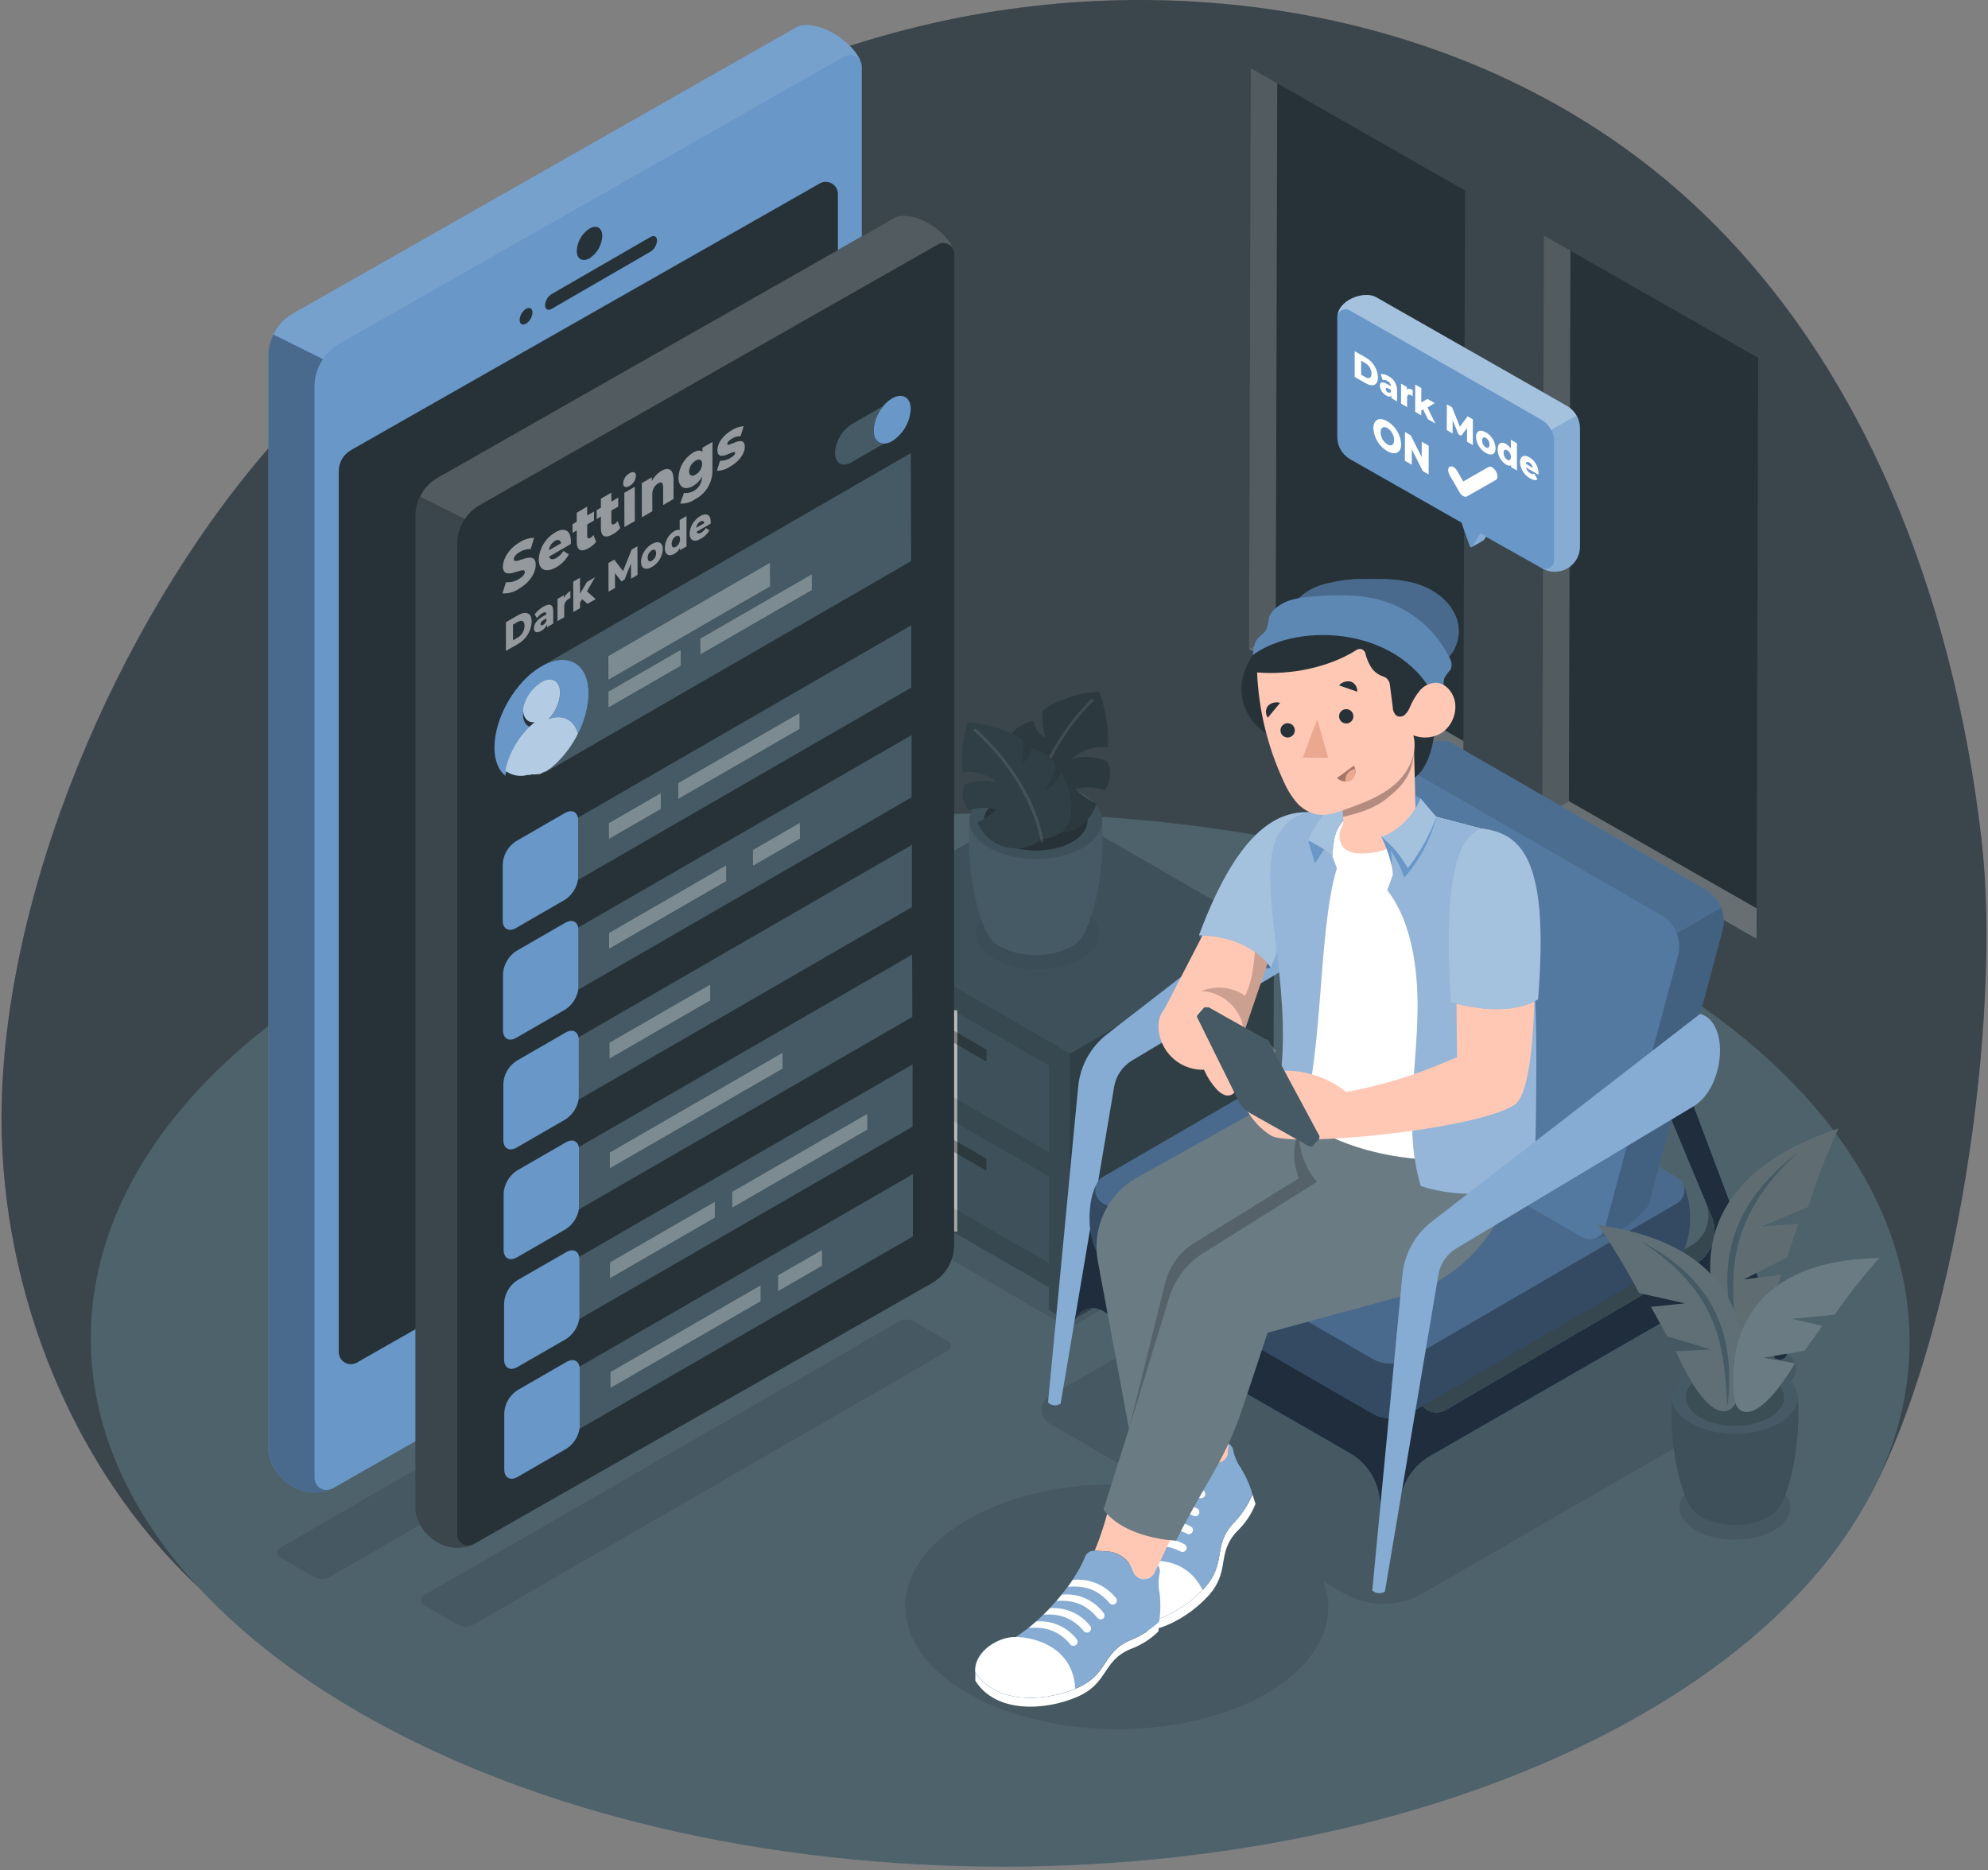 <?xml version="1.0" encoding="UTF-8"?>
<svg width="474px" height="446px" viewBox="0 0 474 446" version="1.1" xmlns="http://www.w3.org/2000/svg" xmlns:xlink="http://www.w3.org/1999/xlink">
    <rect x="0" y="0" width="474" height="446" fill="#808080" stroke="none"/>
    <title>onboarding6</title>
    <g id="Page-1" stroke="none" stroke-width="1" fill="none" fill-rule="evenodd">
        <g id="onboarding6" transform="translate(0.36, -0.002)" fill-rule="nonzero">
            <g id="freepik--Floor--inject-29">
                <path d="M62.56,108.162 C103.79,59.822 157.96,20.802 219.76,6.052 C281.56,-8.698 351.12,3.242 399.13,44.852 C443.26,83.092 465.24,141.712 472.05,199.702 C477.12,242.862 466.17,319.562 444.59,358.342 C412.59,362.912 398,402.532 375.05,411.972 C345.36,424.192 313.51,430.162 281.52,432.972 C240.7,436.572 199.24,436.972 159.08,428.792 C118.92,420.612 76.64,406.312 46.72,378.282 C16.8,350.252 0.05,307.912 -7.10542736e-15,266.932 C-0.05,213.192 27.64,149.002 62.56,108.162 Z" id="Path" fill="#263238"></path>
                <path d="M62.56,108.162 C103.79,59.822 157.96,20.802 219.76,6.052 C281.56,-8.698 351.12,3.242 399.13,44.852 C443.26,83.092 465.24,141.712 472.05,199.702 C477.12,242.862 466.17,319.562 444.59,358.342 C412.59,362.912 398,402.532 375.05,411.972 C345.36,424.192 313.51,430.162 281.52,432.972 C240.7,436.572 199.24,436.972 159.08,428.792 C118.92,420.612 76.64,406.312 46.72,378.282 C16.8,350.252 0.05,307.912 -7.10542736e-15,266.932 C-0.05,213.192 27.64,149.002 62.56,108.162 Z" id="Path" fill="#FFFFFF" opacity="0.1"></path>
                <path d="M390.92,230.752 C475.92,279.802 476.32,359.322 391.92,408.362 C307.52,457.402 170.24,457.412 85.29,408.362 C0.34,359.312 -0.1,279.792 84.29,230.752 C168.68,181.712 305.97,181.712 390.92,230.752 Z" id="Path" fill="#455A64"></path>
                <g id="Group" opacity="0.05" transform="translate(21.286, 193.972)" fill="#FFFFFF">
                    <path d="M369.634,36.78 C454.634,85.83 455.034,165.35 370.634,214.39 C286.234,263.43 148.954,263.44 64.004,214.39 C-20.946,165.34 -21.386,85.82 63.004,36.78 C147.394,-12.26 284.684,-12.26 369.634,36.78 Z" id="Path"></path>
                </g>
            </g>
            <g id="freepik--Shadows--inject-29" transform="translate(65.724, 250.482)" fill="#000000" opacity="0.1">
                <path d="M159.966,71.61 L46.806,136.94 C45.637,137.619 44.194,137.619 43.026,136.94 L34.916,132.27 C34.51,132.039 34.259,131.607 34.259,131.14 C34.259,130.673 34.51,130.241 34.916,130.01 L148.186,64.71 C149.358,64.031 150.804,64.031 151.976,64.71 L159.976,69.35 C160.381,69.583 160.63,70.015 160.628,70.483 C160.626,70.95 160.373,71.381 159.966,71.61 Z" id="Path"></path>
                <path d="M125.676,60.25 L12.526,125.58 C11.357,126.259 9.914,126.259 8.746,125.58 L0.656,120.91 C0.25,120.676 1.42108547e-14,120.243 1.42108547e-14,119.775 C1.42108547e-14,119.307 0.25,118.874 0.656,118.64 L113.916,53.35 C115.088,52.671 116.534,52.671 117.706,53.35 L125.706,57.99 C126.109,58.226 126.354,58.661 126.348,59.129 C126.342,59.596 126.085,60.024 125.676,60.25 L125.676,60.25 Z" id="Path"></path>
                <path d="M360.306,72.59 L280.776,26.7 L184.176,82.45 C183,83.124 182.275,84.375 182.275,85.73 C182.275,87.085 183,88.336 184.176,89.01 L210.266,104.06 C194.196,102.14 176.846,104.79 164.426,112.01 C144.796,123.41 144.896,141.91 164.656,153.31 C184.416,164.71 216.346,164.72 235.976,153.31 C248.406,146.08 252.916,136.01 249.526,126.7 L254.276,129.44 C260.128,132.826 267.344,132.826 273.196,129.44 L360.306,79.16 C361.481,78.484 362.206,77.231 362.206,75.875 C362.206,74.519 361.481,73.266 360.306,72.59 Z" id="Path"></path>
                <polygon id="Path" points="128.716 31.39 188.886 66.23 243.046 35.02 182.166 0"></polygon>
            </g>
            <g id="freepik--Window--inject-29" transform="translate(297.45, 16.262)">
                <polygon id="Path" fill="#263238" points="6.73 3.61 0.4 7.10542736e-15 0 138.52 0.02 138.53 51.1 167.7 51.12 160.44 51.5 29.17"></polygon>
                <polygon id="Path" fill="#FFFFFF" opacity="0.2" points="6.36 134.88 6.73 3.61 0.4 7.10542736e-15 0 138.52 0.02 138.53 6.38 134.89"></polygon>
                <polygon id="Path" fill="#FFFFFF" opacity="0.3" points="51.12 160.44 6.38 134.89 0.02 138.53 51.1 167.7"></polygon>
                <polygon id="Path" fill="#263238" points="76.63 43.52 70.3 39.91 69.9 178.43 69.92 178.44 121 207.61 121.02 200.35 121.4 69.08"></polygon>
                <polygon id="Path" fill="#FFFFFF" opacity="0.2" points="76.26 174.79 76.63 43.52 70.3 39.91 69.9 178.43 69.92 178.44 76.28 174.8"></polygon>
                <polygon id="Path" fill="#FFFFFF" opacity="0.3" points="121.02 200.35 76.28 174.8 69.92 178.44 121 207.61"></polygon>
            </g>
            <g id="freepik--side-table--inject-29" transform="translate(198.98, 164.912)">
                <polygon id="Path" fill="#37474F" points="48.75 26.04 0.19 54.26 5.68434189e-14 118.17 4.9 121 9.6 118.27 50.75 142.02 50.73 147.46 55.63 150.29 104.19 122.07 104.37 58.16"></polygon>
                <polygon id="Path" fill="#455A64" points="9.6 118.27 4.9 121 4.92 115.56"></polygon>
                <path d="M9.6,118.27 L50.75,142.02 L50.75,147.46 L55.65,150.29 L55.83,86.38 L0.21,54.26 L0.03,118.17 L4.92,121 L4.92,115.56 L9.6,118.27 Z M50.79,109.93 L5.05,83.51 L5.11,62.78 L50.85,89.2 L50.85,89.2 L50.79,109.93 Z M50.72,136.32 L4.97,109.91 L5.03,89.25 L5.03,89.19 L5.03,89.19 L50.78,115.6 L50.78,115.6 L50.72,136.32 Z" id="Shape" fill="#455A64"></path>
                <polygon id="Path" fill="#455A64" points="4.97 109.91 5.03 89.25 5.03 89.19 50.78 115.6 50.78 115.6 50.72 136.32"></polygon>
                <polygon id="Path" fill="#455A64" points="5.05 83.52 5.11 62.78 50.85 89.2 50.85 89.2 50.79 109.93"></polygon>
                <polygon id="Path" fill="#455A64" points="55.81 86.38 104.37 58.16 104.19 122.07 55.63 150.29"></polygon>
                <polygon id="Path" fill="#455A64" points="55.81 86.38 0.19 54.26 48.75 26.04 104.37 58.16"></polygon>
                <polygon id="Path" fill="#000000" opacity="0.3" points="9.6 118.27 4.9 121 4.92 115.56"></polygon>
                <polygon id="Path" fill="#787878" points="5.03 89.25 5.03 89.19 5.03 89.19 5.03 89.19"></polygon>
                <rect id="Rectangle" fill="#CFCFCF" x="27.9" y="75.98" width="1" height="52.82"></rect>
                <polygon id="Path" fill="#CFCFCF" points="5.11 62.78 50.85 89.2 50.85 89.2"></polygon>
                <path d="M9.6,118.27 L50.75,142.02 L50.75,147.46 L55.65,150.29 L55.83,86.38 L0.21,54.26 L0.03,118.17 L4.92,121 L4.92,115.56 L9.6,118.27 Z M50.79,109.93 L5.05,83.51 L5.11,62.78 L50.85,89.2 L50.85,89.2 L50.79,109.93 Z M50.72,136.32 L4.97,109.91 L5.03,89.25 L5.03,89.19 L5.03,89.19 L50.78,115.6 L50.78,115.6 L50.72,136.32 Z" id="Shape" fill="#000000" opacity="0.2"></path>
                <polygon id="Path" fill="#000000" opacity="0.1" points="4.97 109.91 5.03 89.25 5.03 89.19 50.78 115.6 50.78 115.6 50.72 136.32"></polygon>
                <polygon id="Path" fill="#000000" opacity="0.1" points="5.05 83.52 5.11 62.78 50.85 89.2 50.85 89.2 50.79 109.93"></polygon>
                <polygon id="Path" fill="#000000" opacity="0.3" points="20.02 79.11 20.04 76.24 35.88 85.39 35.88 85.39 35.86 88.25"></polygon>
                <polygon id="Path" fill="#000000" opacity="0.3" points="20.02 105.14 20.04 102.27 35.88 111.42 35.88 111.42 35.86 114.28"></polygon>
                <polygon id="Path" fill="#000000" opacity="0.3" points="55.81 86.38 104.37 58.16 104.19 122.07 55.63 150.29"></polygon>
                <polygon id="Path" fill="#000000" opacity="0.1" points="55.81 86.38 0.19 54.26 48.75 26.04 104.37 58.16"></polygon>
                <path d="M58.43,51.73 C52.67,48.4 43.35,48.4 37.62,51.73 C31.89,55.06 31.93,60.45 37.69,63.78 C43.45,67.11 52.77,67.11 58.5,63.78 C64.23,60.45 64.2,55.09 58.43,51.73 Z" id="Path" fill="#000000" opacity="0.05"></path>
                <path d="M63.43,30.78 L47.62,31.24 L31.8,30.78 C31.12,41.46 33.2,52.35 36.08,57.66 L36.08,57.66 C36.759,59.028 37.855,60.145 39.21,60.85 C43.88,63.54 51.42,63.54 56.06,60.85 C57.433,60.135 58.53,58.985 59.18,57.58 C62.05,52.24 64.11,41.41 63.43,30.78 Z" id="Path" fill="#455A64"></path>
                <path d="M58.76,24.31 C64.96,27.88 64.99,33.68 58.84,37.26 C52.69,40.84 42.67,40.84 36.47,37.26 C30.27,33.68 30.24,27.88 36.4,24.31 C42.56,20.74 52.57,20.73 58.76,24.31 Z" id="Path" fill="#455A64"></path>
                <g id="Group" opacity="0.1" transform="translate(31.8, 21.629)" fill="#000000">
                    <path d="M26.96,2.681 C33.16,6.251 33.19,12.051 27.04,15.631 C20.89,19.211 10.87,19.211 4.67,15.631 C-1.53,12.051 -1.56,6.251 4.6,2.681 C10.76,-0.889 20.77,-0.899 26.96,2.681 Z" id="Path"></path>
                </g>
                <path d="M56.31,25.73 C61.15,28.52 61.17,33.05 56.37,35.84 C51.57,38.63 43.75,38.63 38.92,35.84 C34.09,33.05 34.06,28.52 38.86,25.73 C43.66,22.94 51.48,22.94 56.31,25.73 Z" id="Path" fill="#263238"></path>
                <path d="M46.3,31.23 C48.869,33.387 52.321,34.173 55.57,33.34 C58.708,32.389 61.153,29.918 62.07,26.77 C60.198,25.879 58.485,24.687 57,23.24 C59.37,22.65 61.859,22.741 64.18,23.5 C65.492,21.447 65.698,18.876 64.73,16.64 C62.029,15.44 58.99,15.231 56.15,16.05 C58.534,13.973 61.676,12.984 64.82,13.32 C65.046,8.784 64.338,4.251 62.74,0 C56.84,0.3 51.13,2.85 49.2,4.67 C49.108,6.781 49.327,8.893 49.85,10.94 C48.32,10.155 47.289,8.651 47.11,6.94 C43.42,7.86 41.84,9.7 41.27,11.11 C41.814,13.698 43.016,16.102 44.76,18.09 C41.3,17.09 39.89,13.19 39.89,13.19 C36.48,21.3 37.13,30.44 46.3,31.23 Z" id="Path" fill="#455A64"></path>
                <path d="M46.3,31.23 C48.869,33.387 52.321,34.173 55.57,33.34 C58.708,32.389 61.153,29.918 62.07,26.77 C60.198,25.879 58.485,24.687 57,23.24 C59.37,22.65 61.859,22.741 64.18,23.5 C65.492,21.447 65.698,18.876 64.73,16.64 C62.029,15.44 58.99,15.231 56.15,16.05 C58.534,13.973 61.676,12.984 64.82,13.32 C65.046,8.784 64.338,4.251 62.74,0 C56.84,0.3 51.13,2.85 49.2,4.67 C49.108,6.781 49.327,8.893 49.85,10.94 C48.32,10.155 47.289,8.651 47.11,6.94 C43.42,7.86 41.84,9.7 41.27,11.11 C41.814,13.698 43.016,16.102 44.76,18.09 C41.3,17.09 39.89,13.19 39.89,13.19 C36.48,21.3 37.13,30.44 46.3,31.23 Z" id="Path" fill="#000000" opacity="0.2"></path>
                <path d="M46.3,31.23 C48.869,33.387 52.321,34.173 55.57,33.34 C58.708,32.389 61.153,29.918 62.07,26.77 C60.198,25.879 58.485,24.687 57,23.24 C59.37,22.65 61.859,22.741 64.18,23.5 C65.492,21.447 65.698,18.876 64.73,16.64 C62.029,15.44 58.99,15.231 56.15,16.05 C58.534,13.973 61.676,12.984 64.82,13.32 C65.046,8.784 64.338,4.251 62.74,0 C56.84,0.3 51.13,2.85 49.2,4.67 C49.108,6.781 49.327,8.893 49.85,10.94 C48.32,10.155 47.289,8.651 47.11,6.94 C43.42,7.86 41.84,9.7 41.27,11.11 C41.814,13.698 43.016,16.102 44.76,18.09 C41.3,17.09 39.89,13.19 39.89,13.19 C36.48,21.3 37.13,30.44 46.3,31.23 Z" id="Path" fill="#000000" opacity="0.2"></path>
                <g id="Group" opacity="0.1" transform="translate(45.779, 1.736)" fill="#F5F5F5">
                    <path d="M0.311,30.354 L0.311,30.354 C0.127,30.338 -0.011,30.178 0.001,29.994 C0.561,22.544 4.821,10.254 15.001,0.114 C15.085,0.02 15.214,-0.02 15.336,0.01 C15.459,0.04 15.555,0.136 15.585,0.258 C15.615,0.381 15.575,0.51 15.481,0.594 C5.481,10.594 1.251,22.714 0.701,30.044 C0.696,30.14 0.651,30.229 0.576,30.288 C0.502,30.348 0.405,30.372 0.311,30.354 Z" id="Path"></path>
                </g>
                <path d="M48.88,35.21 C46.479,37.171 43.283,37.864 40.285,37.072 C37.287,36.281 34.85,34.101 33.73,31.21 C35.425,30.441 36.978,29.39 38.32,28.1 C36.076,27.562 33.729,27.631 31.52,28.3 C30.147,26.572 29.769,24.255 30.52,22.18 C33.092,21.124 35.942,20.956 38.62,21.7 C36.234,19.841 33.234,18.952 30.22,19.21 C29.706,15.212 30.092,11.15 31.35,7.32 C36.97,7.66 42.54,9.99 44.47,11.64 C44.684,13.494 44.607,15.37 44.24,17.2 C45.628,16.539 46.528,15.156 46.57,13.62 C50.09,14.48 51.68,16.12 52.3,17.37 C51.967,19.681 50.982,21.849 49.46,23.62 C52.64,22.71 53.72,19.3 53.72,19.3 C57.44,26.47 57.38,34.53 48.88,35.21 Z" id="Path" fill="#455A64"></path>
                <path d="M48.88,35.21 C46.479,37.171 43.283,37.864 40.285,37.072 C37.287,36.281 34.85,34.101 33.73,31.21 C35.425,30.441 36.978,29.39 38.32,28.1 C36.076,27.562 33.729,27.631 31.52,28.3 C30.147,26.572 29.769,24.255 30.52,22.18 C33.092,21.124 35.942,20.956 38.62,21.7 C36.234,19.841 33.234,18.952 30.22,19.21 C29.706,15.212 30.092,11.15 31.35,7.32 C36.97,7.66 42.54,9.99 44.47,11.64 C44.684,13.494 44.607,15.37 44.24,17.2 C45.628,16.539 46.528,15.156 46.57,13.62 C50.09,14.48 51.68,16.12 52.3,17.37 C51.967,19.681 50.982,21.849 49.46,23.62 C52.64,22.71 53.72,19.3 53.72,19.3 C57.44,26.47 57.38,34.53 48.88,35.21 Z" id="Path" fill="#000000" opacity="0.3"></path>
                <g id="Group" opacity="0.1" transform="translate(32.877, 8.902)" fill="#FFFFFF">
                    <path d="M16.223,27.128 C16.056,27.13 15.914,27.005 15.893,26.838 C14.893,20.348 10.213,9.588 0.113,0.598 C-0.027,0.471 -0.039,0.254 0.088,0.113 C0.215,-0.027 0.433,-0.039 0.573,0.088 C10.803,9.198 15.573,20.088 16.573,26.738 C16.588,26.828 16.565,26.919 16.51,26.991 C16.455,27.062 16.373,27.109 16.283,27.118 L16.223,27.128 Z" id="Path"></path>
                </g>
            </g>
            <g id="freepik--Device--inject-29" transform="translate(63.62, 5.97)">
                <path d="M141.25,8.782 L141.25,8.782 C140.37,5.712 134.14,-0.118 127.95,0 C127.352,0.024 126.761,0.142 126.2,0.352 L5.82,68.832 C2.246,70.9 0.033,74.703 1.42108547e-14,78.832 L1.42108547e-14,339.272 C1.42108547e-14,345.912 7.64,352.272 14.83,349.192 L14.83,349.192 C14.988,349.141 15.142,349.078 15.29,349.002 L135.69,280.392 C139.279,278.341 141.496,274.526 141.501,270.392 L141.501,10.032 C141.511,9.602 141.425,9.175 141.25,8.782 Z" id="Path" fill="#6897C8"></path>
                <path d="M16.79,106.372 C16.794,104.304 17.904,102.397 19.7,101.372 L131.49,37.772 C132.384,37.268 133.478,37.275 134.364,37.792 C135.251,38.308 135.797,39.256 135.8,40.282 L135.8,250.282 C135.794,252.349 134.684,254.255 132.89,255.282 L21.1,318.972 C20.209,319.482 19.113,319.478 18.225,318.963 C17.337,318.448 16.79,317.499 16.79,316.472 L16.79,106.372 Z" id="Path" fill="#263238"></path>
                <path d="M0.02,78.842 L0.02,339.272 C0.02,345.912 7.66,352.272 14.85,349.192 L14.85,349.192 C13.969,349.505 12.991,349.369 12.228,348.827 C11.466,348.286 11.015,347.407 11.02,346.472 L11.02,86.032 C11.042,83.764 11.739,81.553 13.02,79.682 L1.23,73.792 C0.446,75.361 0.032,77.088 0.02,78.842 Z" id="Path" fill="#000000" opacity="0.3"></path>
                <path d="M127.96,0.032 C127.362,0.054 126.771,0.172 126.21,0.382 L5.82,68.832 C3.808,69.994 2.194,71.737 1.19,73.832 L13.02,79.682 C13.998,78.186 15.309,76.937 16.85,76.032 L137.25,7.532 C137.942,7.143 138.763,7.057 139.52,7.294 C140.277,7.53 140.903,8.069 141.25,8.782 L141.25,8.782 C140.38,5.702 134.15,-0.128 127.96,0.032 Z" id="Path" fill="#FFFFFF" opacity="0.1"></path>
                <path d="M91.13,50.542 C91.98,50.052 92.68,50.432 92.68,51.402 C92.606,52.471 92.036,53.444 91.14,54.032 L67.52,67.702 C66.67,68.192 65.99,67.782 65.99,66.812 C66.042,65.741 66.608,64.762 67.51,64.182 L91.13,50.542 Z" id="Path" fill="#263238"></path>
                <path d="M61.44,67.682 C62.29,67.192 62.97,67.582 62.98,68.552 C62.922,69.631 62.354,70.619 61.45,71.212 C60.61,71.692 59.91,71.292 59.91,70.322 C59.968,69.248 60.537,68.266 61.44,67.682 Z" id="Path" fill="#263238"></path>
                <path d="M76.56,48.552 C78.25,47.552 79.62,48.362 79.62,50.302 C79.524,52.446 78.409,54.416 76.62,55.602 C74.93,56.602 73.53,55.782 73.53,53.842 C73.641,51.697 74.766,49.733 76.56,48.552 L76.56,48.552 Z" id="Path" fill="#263238"></path>
                <path d="M76.57,293.732 C80.01,291.732 82.79,293.322 82.8,297.272 C82.579,301.656 80.28,305.672 76.61,308.082 C73.17,310.082 70.32,308.442 70.31,304.492 C70.557,300.111 72.884,296.112 76.57,293.732 Z" id="Path" fill="#263238"></path>
            </g>
            <g id="freepik--Screen--inject-29" transform="translate(98.69, 51.431)">
                <path d="M128.22,8.001 L128.22,8.001 C127.43,5.211 121.78,-0.079 116.15,0 C115.61,0.018 115.077,0.123 114.57,0.311 L5.29,62.511 C2.049,64.393 0.039,67.843 6.18776293e-05,71.591 L6.18776293e-05,307.981 C6.18776293e-05,313.981 7,319.751 13.46,316.981 C13.46,316.981 13.46,316.981 13.46,316.981 C13.605,316.937 13.746,316.88 13.88,316.811 L123.17,254.541 C126.432,252.677 128.443,249.207 128.44,245.451 L128.44,9.141 C128.453,8.749 128.378,8.36 128.22,8.001 L128.22,8.001 Z" id="Path" fill="#263238"></path>
                <path d="M1.42108547e-14,71.571 L1.42108547e-14,307.981 C1.42108547e-14,313.981 7,319.751 13.46,316.981 C13.46,316.981 13.46,316.981 13.46,316.981 C12.663,317.271 11.775,317.155 11.08,316.669 C10.385,316.183 9.971,315.389 9.97,314.541 L9.97,78.131 C9.978,76.072 10.594,74.061 11.74,72.351 L1.04,67.011 C0.35,68.432 -0.005,69.991 1.42108547e-14,71.571 Z" id="Path" fill="#FFFFFF" opacity="0.1"></path>
                <path d="M116.15,0.021 C115.61,0.038 115.077,0.143 114.57,0.331 L5.29,62.511 C3.464,63.548 1.999,65.118 1.09,67.011 L11.79,72.351 C12.685,70.988 13.887,69.854 15.3,69.041 L124.59,6.861 C125.218,6.508 125.964,6.43 126.652,6.646 C127.339,6.861 127.907,7.352 128.22,8.001 L128.22,8.001 C127.43,5.201 121.78,-0.089 116.15,0.021 Z" id="Path" fill="#FFFFFF" opacity="0.2"></path>
                <polygon id="Path" fill="#455A64" points="58.5 137.711 58.51 141.501 46.11 148.661 46.1 144.871"></polygon>
                <polygon id="Path" fill="#455A64" points="82.31 255.081 82.32 258.881 46.48 279.571 46.47 275.771"></polygon>
                <path d="M39.12,274.471 L118.6,228.571 L118.6,243.431 L39.11,289.321 C39.15,289.073 39.17,288.822 39.17,288.571 L39.17,275.151 C39.174,274.923 39.158,274.696 39.12,274.471 L39.12,274.471 Z M82.32,258.881 L82.32,255.081 L46.47,275.771 L46.47,279.571 L82.31,258.881 M96.95,250.421 L96.95,246.631 L86.44,252.701 L86.44,256.491 L96.95,250.421" id="Shape" fill="#455A64"></path>
                <polygon id="Path" fill="#455A64" points="96.95 246.631 96.96 250.421 86.45 256.491 86.44 252.701"></polygon>
                <path d="M39.04,248.291 L118.53,202.401 L118.53,217.261 L39.05,263.151 C39.089,262.903 39.11,262.652 39.11,262.401 L39.11,248.971 C39.108,248.743 39.085,248.515 39.04,248.291 L39.04,248.291 Z M107.76,217.961 L107.76,214.171 L75.53,232.781 L75.53,236.571 L107.76,217.961 M71.4,238.961 L71.4,235.161 L46.4,249.591 L46.4,253.391 L71.4,238.961" id="Shape" fill="#455A64"></path>
                <polygon id="Path" fill="#455A64" points="107.75 214.171 107.76 217.961 75.53 236.571 75.52 232.781"></polygon>
                <polygon id="Path" fill="#455A64" points="71.39 235.161 71.39 238.961 46.4 253.391 46.39 249.591"></polygon>
                <path d="M36.01,273.351 C37.54,272.471 38.82,272.981 39.12,274.471 C39.162,274.699 39.182,274.93 39.18,275.161 L39.18,288.581 C39.18,288.832 39.16,289.083 39.12,289.331 C38.786,291.258 37.667,292.96 36.03,294.031 L24.35,300.781 C22.6,301.781 21.18,300.981 21.18,298.971 L21.18,285.551 C21.292,283.331 22.464,281.299 24.33,280.091 L36.01,273.351 Z" id="Path" fill="#6897C8"></path>
                <polygon id="Path" fill="#455A64" points="87.52 199.621 87.53 203.421 46.33 227.201 46.32 223.411"></polygon>
                <path d="M35.95,247.171 C37.48,246.281 38.76,246.801 39.05,248.291 C39.095,248.515 39.118,248.743 39.12,248.971 L39.12,262.401 C39.12,262.652 39.099,262.903 39.06,263.151 C38.724,265.08 37.605,266.784 35.97,267.861 L24.31,274.571 C22.57,275.571 21.15,274.771 21.14,272.761 L21.14,259.341 C21.253,257.123 22.42,255.094 24.28,253.881 L35.95,247.171 Z" id="Path" fill="#6897C8"></path>
                <polygon id="Path" fill="#455A64" points="91.67 144.781 91.68 148.571 80.47 155.051 80.46 151.261"></polygon>
                <path d="M38.95,222.111 L118.43,176.221 L118.48,191.081 L39.01,236.971 C39.05,236.723 39.07,236.472 39.07,236.221 L39.07,222.801 C39.052,222.568 39.012,222.337 38.95,222.111 L38.95,222.111 Z M87.51,203.421 L87.51,199.621 L46.31,223.411 L46.31,227.201 L87.51,203.421" id="Shape" fill="#455A64"></path>
                <polygon id="Path" fill="#455A64" points="70.31 183.341 70.32 187.131 46.26 201.031 46.24 197.231"></polygon>
                <path d="M35.86,220.991 C37.39,220.111 38.67,220.621 38.97,222.111 C39.012,222.339 39.032,222.57 39.03,222.801 L39.03,236.221 C39.03,236.472 39.01,236.723 38.97,236.971 C38.636,238.898 37.517,240.6 35.88,241.671 L24.2,248.421 C22.45,249.421 21.04,248.621 21.03,246.611 L21.03,233.191 C21.155,230.974 22.324,228.948 24.18,227.731 L35.86,220.991 Z" id="Path" fill="#6897C8"></path>
                <path d="M38.89,195.931 L118.38,150.041 L118.38,164.901 L38.95,210.791 C38.989,210.543 39.01,210.292 39.01,210.041 L38.95,196.571 C38.953,196.356 38.933,196.141 38.89,195.931 Z M70.32,187.131 L70.32,183.341 L46.25,197.231 L46.25,201.031 L70.31,187.131" id="Shape" fill="#455A64"></path>
                <polygon id="Path" fill="#455A64" points="74.11 154.921 74.12 158.711 46.18 174.841 46.17 171.051"></polygon>
                <path d="M38.75,143.571 L118.23,97.681 L118.23,112.541 L38.75,158.431 C38.789,158.183 38.81,157.932 38.81,157.681 L38.81,144.251 C38.811,144.023 38.791,143.795 38.75,143.571 L38.75,143.571 Z M91.61,122.391 L91.61,118.601 L62.61,135.321 L62.61,139.111 L91.61,122.391 M58.51,141.501 L58.51,137.711 L46.11,144.871 L46.11,148.661 L58.51,141.501" id="Shape" fill="#455A64"></path>
                <polygon id="Path" fill="#455A64" points="91.6 118.601 91.61 122.391 62.64 139.111 62.63 135.321"></polygon>
                <path d="M35.79,194.811 C37.32,193.921 38.6,194.441 38.89,195.931 C38.939,196.154 38.963,196.382 38.96,196.611 L38.96,210.041 C38.96,210.292 38.939,210.543 38.9,210.791 C38.566,212.718 37.447,214.42 35.81,215.491 L24.13,222.241 C22.38,223.241 20.96,222.441 20.96,220.431 L20.96,207.011 C21.072,204.791 22.244,202.759 24.11,201.551 L35.79,194.811 Z" id="Path" fill="#6897C8"></path>
                <path d="M38.82,169.751 L118.31,123.861 L118.31,138.721 L38.86,184.571 C38.899,184.323 38.919,184.072 38.92,183.821 L38.92,170.391 C38.906,170.175 38.872,169.961 38.82,169.751 L38.82,169.751 Z M74.12,158.751 L74.12,154.961 L46.18,171.091 L46.18,174.881 L74.12,158.751 M91.68,148.571 L91.68,144.771 L80.47,151.251 L80.47,155.041 L91.68,148.571" id="Shape" fill="#455A64"></path>
                <polygon id="Path" fill="#455A64" points="94.51 85.501 94.52 89.301 67.93 104.651 67.92 100.861"></polygon>
                <path d="M35.71,168.631 C37.24,167.741 38.53,168.261 38.82,169.751 C38.861,169.975 38.881,170.203 38.88,170.431 L38.88,183.861 C38.879,184.112 38.859,184.363 38.82,184.611 C38.492,186.541 37.372,188.245 35.73,189.311 L24.05,196.061 C22.3,197.061 20.89,196.261 20.88,194.251 L20.88,180.831 C21.005,178.614 22.174,176.588 24.03,175.371 L35.71,168.631 Z" id="Path" fill="#6897C8"></path>
                <polygon id="Path" fill="#455A64" points="63.29 103.531 63.3 107.321 46.02 117.301 46.01 113.511"></polygon>
                <path d="M29.58,133.571 L29.49,133.571 L29.58,133.571 Z" id="Path" fill="#5D3464"></path>
                <path d="M30.04,107.471 L118.12,56.621 L118.19,82.391 L30.11,133.241 C32.64,131.451 32.76,131.341 32.89,131.241 C35.289,129.058 37.274,126.46 38.75,123.571 C40.325,120.584 41.194,117.276 41.29,113.901 C41.26,106.761 36.23,103.891 30.04,107.471 Z M45.95,105.021 L45.95,110.681 L84.5,88.421 L84.5,82.761 L45.95,105.021 M94.49,89.301 L94.49,85.501 L67.95,100.861 L67.95,104.651 L94.54,89.301 M63.33,107.301 L63.33,103.511 L46.05,113.511 L46.05,117.301 L63.34,107.301" id="Shape" fill="#455A64"></path>
                <polygon id="Path" fill="#455A64" points="84.53 82.761 84.55 88.421 46 110.681 45.98 105.021"></polygon>
                <polygon id="Path" fill="#FFFFFF" opacity="0.3" points="58.5 137.711 58.51 141.501 46.11 148.661 46.1 144.871"></polygon>
                <g id="Group" opacity="0.3" transform="translate(46.47, 255.081)" fill="#FFFFFF">
                    <polygon id="Path" points="35.84 0 35.85 3.8 0.01 24.49 2.84217094e-14 20.69"></polygon>
                </g>
                <g id="Group" opacity="0.3" transform="translate(86.44, 246.631)" fill="#FFFFFF">
                    <polygon id="Path" points="10.51 0 10.52 3.79 0.01 9.86 0 6.07"></polygon>
                </g>
                <g id="Group" opacity="0.3" transform="translate(75.52, 214.171)" fill="#FFFFFF">
                    <polygon id="Path" points="32.23 0 32.24 3.79 0.01 22.4 0 18.61"></polygon>
                </g>
                <g id="Group" opacity="0.3" transform="translate(46.39, 235.161)" fill="#FFFFFF">
                    <polygon id="Path" points="25 0 25 3.8 0.01 18.23 0 14.43"></polygon>
                </g>
                <g id="Group" opacity="0.3" transform="translate(46.32, 199.621)" fill="#FFFFFF">
                    <polygon id="Path" points="41.2 -5.68434189e-14 41.21 3.8 0.01 27.58 0 23.79"></polygon>
                </g>
                <g id="Group" opacity="0.3" transform="translate(80.46, 144.781)" fill="#FFFFFF">
                    <polygon id="Path" points="11.21 0 11.22 3.79 0.01 10.27 0 6.48"></polygon>
                </g>
                <g id="Group" opacity="0.3" transform="translate(46.24, 183.341)" fill="#FFFFFF">
                    <polygon id="Path" points="24.07 0 24.08 3.79 0.02 17.69 2.84217094e-14 13.89"></polygon>
                </g>
                <g id="Group" opacity="0.3" transform="translate(46.17, 154.921)" fill="#FFFFFF">
                    <polygon id="Path" points="27.94 -2.84217094e-14 27.95 3.79 0.01 19.92 0 16.13"></polygon>
                </g>
                <g id="Group" opacity="0.3" transform="translate(62.63, 118.601)" fill="#FFFFFF">
                    <polygon id="Path" points="28.97 0 28.98 3.79 0.01 20.51 0 16.72"></polygon>
                </g>
                <g id="Group" opacity="0.3" transform="translate(67.92, 85.501)" fill="#FFFFFF">
                    <polygon id="Path" points="26.59 0 26.6 3.8 0.01 19.15 2.84217094e-14 15.36"></polygon>
                </g>
                <g id="Group" opacity="0.3" transform="translate(46.01, 103.531)" fill="#FFFFFF">
                    <polygon id="Path" points="17.28 0 17.29 3.79 0.01 13.77 0 9.98"></polygon>
                </g>
                <g id="Group" opacity="0.3" transform="translate(45.98, 82.761)" fill="#FFFFFF">
                    <polygon id="Path" points="38.55 0 38.57 5.66 0.02 27.92 0 22.26"></polygon>
                </g>
                <path d="M29.27,133.691 L29.18,133.691 L29.27,133.691 Z" id="Path" fill="#5D3464"></path>
                <path d="M30.04,107.471 C36.23,103.891 41.26,106.761 41.29,113.881 C41.197,117.263 40.328,120.578 38.75,123.571 C37.88,120.241 35.15,118.851 31.75,120.081 C33.394,118.38 34.371,116.143 34.5,113.781 C34.5,110.971 32.5,109.841 30.06,111.251 C27.45,112.943 25.81,115.784 25.65,118.891 C25.65,121.021 26.8,122.181 28.42,122.001 C24.853,124.957 22.387,129.03 21.42,133.561 C19.81,132.261 18.85,129.961 18.84,126.851 C18.84,119.711 23.84,111.051 30.04,107.471 Z" id="Path" fill="#6897C8"></path>
                <path d="M30.05,111.231 C32.49,109.821 34.48,110.951 34.49,113.761 C34.361,116.123 33.384,118.36 31.74,120.061 C35.15,118.831 37.88,120.221 38.74,123.551 C37.401,126.227 35.612,128.652 33.45,130.721 L33.32,130.841 L33.18,130.961 L33.04,131.091 L32.91,131.211 L32.5,131.551 L32.4,131.641 L32.26,131.751 L32.2,131.751 L32.12,131.811 L32.05,131.861 L31.97,131.931 L31.91,131.981 L31.83,132.041 L31.75,132.041 L31.68,132.101 L31.6,132.161 L31.53,132.211 L31.44,132.271 L31.35,132.341 L31.24,132.421 L31.09,132.521 L31.02,132.521 L30.93,132.581 L30.87,132.581 L30.78,132.641 L30.71,132.641 L30.62,132.701 L30.56,132.701 L30.47,132.761 L30.41,132.761 L30.31,132.821 L30.1,132.941 L29.94,133.031 L29.79,133.111 L29.73,133.111 L29.64,133.161 L29.57,133.161 L29.48,133.161 L29.41,133.161 L29.33,133.161 L29.26,133.161 L29.17,133.161 L29.11,133.161 L29.01,133.161 L28.85,133.241 L28.75,133.241 L28.66,133.241 L28.59,133.241 L28.51,133.241 L28.44,133.241 L28.37,133.241 L28.29,133.241 L28.22,133.241 L28.14,133.241 L28.07,133.241 L27.99,133.241 L27.93,133.241 L27.85,133.241 L27.7,133.241 L27.32,133.351 L27.18,133.351 L27.05,133.351 L26.91,133.351 L26.77,133.351 C24.932,133.876 22.954,133.505 21.43,132.351 C22.397,127.82 24.863,123.747 28.43,120.791 C26.81,120.971 25.66,119.791 25.66,117.681 C26.156,115.011 27.748,112.672 30.05,111.231 L30.05,111.231 Z" id="Path" fill="#6897C8"></path>
                <g id="Group" opacity="0.5" transform="translate(21.43, 110.624)" fill="#FFFFFF">
                    <path d="M8.62,0.607 C11.06,-0.803 13.05,0.327 13.06,3.137 C12.931,5.499 11.954,7.736 10.31,9.437 C13.72,8.207 16.45,9.597 17.31,12.927 C15.971,15.603 14.182,18.028 12.02,20.097 L11.89,20.217 L11.75,20.337 L11.61,20.467 L11.48,20.587 L11.07,20.927 L10.97,21.017 L10.83,21.127 L10.77,21.127 L10.69,21.187 L10.62,21.237 L10.54,21.307 L10.48,21.357 L10.4,21.417 L10.32,21.417 L10.25,21.477 L10.17,21.537 L10.1,21.587 L10.01,21.647 L9.92,21.717 L9.81,21.797 L9.66,21.897 L9.59,21.897 L9.5,21.957 L9.44,21.957 L9.35,22.017 L9.28,22.017 L9.19,22.077 L9.13,22.077 L9.04,22.137 L8.98,22.137 L8.88,22.197 L8.67,22.317 L8.51,22.407 L8.36,22.487 L8.3,22.487 L8.21,22.537 L8.14,22.537 L8.05,22.537 L7.98,22.537 L7.9,22.537 L7.83,22.537 L7.74,22.537 L7.68,22.537 L7.58,22.537 L7.42,22.617 L7.32,22.617 L7.23,22.617 L7.16,22.617 L7.08,22.617 L7.01,22.617 L6.94,22.617 L6.86,22.617 L6.79,22.617 L6.71,22.617 L6.64,22.617 L6.56,22.617 L6.5,22.617 L6.42,22.617 L6.27,22.617 L5.89,22.727 L5.75,22.727 L5.62,22.727 L5.48,22.727 L5.34,22.727 C3.502,23.252 1.524,22.881 0,21.727 C0.967,17.196 3.433,13.123 7,10.167 C5.38,10.347 4.23,9.167 4.23,7.057 C4.726,4.387 6.318,2.048 8.62,0.607 L8.62,0.607 Z" id="Path"></path>
                </g>
                <path d="M35.64,142.451 C37.17,141.561 38.45,142.081 38.75,143.571 C38.791,143.795 38.811,144.023 38.81,144.251 L38.81,157.681 C38.81,157.932 38.789,158.183 38.75,158.431 C38.416,160.358 37.297,162.06 35.66,163.131 L23.98,169.881 C22.23,170.881 20.81,170.071 20.81,168.071 L20.81,154.651 C20.922,152.431 22.094,150.399 23.96,149.191 L35.64,142.451 Z" id="Path" fill="#6897C8"></path>
                <g id="Group" opacity="0.5" transform="translate(20.75, 50.211)" fill="#FFFFFF">
                    <path d="M4.2,27.62 C5.192,26.975 6.347,26.628 7.53,26.62 L6.74,29.29 C5.845,29.266 4.961,29.495 4.19,29.95 C3.1,30.58 2.71,31.22 2.71,31.76 C2.71,33.37 7.92,29.15 7.93,33.05 C7.93,34.88 6.6,37.23 3.87,38.8 C2.734,39.575 1.373,39.951 0,39.87 L0.84,37.19 C1.89,37.282 2.942,37.033 3.84,36.48 C4.91,35.86 5.33,35.26 5.33,34.75 C5.33,33.08 0.11,37.31 0.1,33.39 C0.2,31.51 1.5,29.2 4.2,27.62 Z" id="Path"></path>
                    <path d="M16.31,27.36 C16.31,27.57 16.31,27.86 16.31,28.09 L11.13,31.09 C11.34,31.8 11.97,31.93 12.88,31.4 C13.563,31 14.129,30.428 14.52,29.74 L15.84,30.55 C15.151,31.84 14.111,32.908 12.84,33.63 C10.31,35.09 8.66,34.25 8.65,31.81 C8.785,29.131 10.253,26.698 12.56,25.33 C14.6,24.09 16.3,24.65 16.31,27.36 Z M11.06,29.59 L13.98,27.91 C13.84,27.13 13.28,26.91 12.51,27.35 C11.72,27.846 11.189,28.666 11.06,29.59" id="Shape"></path>
                    <path d="M20.2,19.15 L20.2,21.28 L21.83,20.34 L21.83,22.48 L20.21,23.42 L20.21,26.13 C20.21,26.73 20.51,26.88 20.96,26.63 C21.253,26.452 21.508,26.218 21.71,25.94 L22.34,27.59 C21.861,28.182 21.274,28.678 20.61,29.05 C18.79,30.1 17.72,29.7 17.71,27.59 L17.71,24.85 L16.71,25.45 L16.71,23.36 L17.71,22.77 L17.71,20.64 L20.2,19.15 Z" id="Path"></path>
                    <path d="M25.97,15.84 L25.97,17.97 L27.6,17.03 L27.6,19.17 L25.97,20.11 L25.97,22.82 C25.97,23.42 26.27,23.58 26.72,23.32 C27.015,23.141 27.273,22.906 27.48,22.63 L28.09,24.28 C27.614,24.877 27.026,25.377 26.36,25.75 C24.54,26.8 23.47,26.39 23.47,24.29 L23.47,21.55 L22.47,22.15 L22.47,20.01 L23.47,19.41 L23.47,17.28 L25.97,15.84 Z" id="Path"></path>
                    <polygon id="Path" points="29.08 24.05 29.06 15.88 31.55 14.44 31.57 22.61"></polygon>
                    <path d="M30.3,14.25 C29.38,14.79 28.78,14.47 28.77,13.62 C28.841,12.61 29.416,11.704 30.3,11.21 C31.21,10.68 31.81,10.96 31.82,11.82 C31.758,12.835 31.186,13.75 30.3,14.25 L30.3,14.25 Z" id="Path"></path>
                    <path d="M37.8,10.7 C39.47,9.7 40.74,10.1 40.8,12.63 L40.8,17.36 L38.31,18.8 L38.31,14.6 C38.31,13.42 37.86,13.18 37.13,13.6 C36.195,14.186 35.657,15.239 35.73,16.34 L35.73,20.29 L33.23,21.73 L33.23,13.56 L35.62,12.18 L35.62,13.08 C36.122,12.107 36.875,11.285 37.8,10.7 Z" id="Path"></path>
                    <path d="M47.69,5.12 L50.07,3.75 L50.07,10.43 C50.134,13.366 48.52,16.083 45.91,17.43 C44.889,18.171 43.638,18.526 42.38,18.43 L43.28,15.91 C44.331,16.027 45.384,15.71 46.196,15.032 C47.007,14.355 47.507,13.375 47.58,12.32 L47.58,12.05 C47.097,12.964 46.366,13.723 45.47,14.24 C43.58,15.33 41.98,14.71 41.97,12.3 C42.043,9.841 43.352,7.585 45.45,6.3 C46.45,5.73 47.19,5.65 47.68,6.14 L47.69,5.12 Z M46.06,11.55 C46.981,11.015 47.562,10.044 47.6,8.98 C47.6,7.98 46.95,7.69 46.05,8.21 C45.138,8.75 44.556,9.711 44.5,10.77 C44.5,11.77 45.18,12.06 46.06,11.55" id="Shape"></path>
                    <path d="M54.71,0.93 C55.554,0.39 56.52,0.07 57.52,0 L56.78,2.38 C56.055,2.374 55.344,2.575 54.73,2.96 C53.89,3.45 53.6,3.89 53.6,4.2 C53.6,5.33 57.78,1.69 57.79,4.92 C57.79,6.43 56.59,8.31 54.28,9.64 C53.346,10.266 52.254,10.613 51.13,10.64 L51.87,8.24 C52.75,8.273 53.619,8.036 54.36,7.56 C55.19,7.08 55.47,6.71 55.47,6.37 C55.47,5.27 51.26,8.94 51.25,5.67 C51.25,4.11 52.49,2.22 54.71,0.93 Z" id="Path"></path>
                </g>
                <g id="Group" opacity="0.5" transform="translate(21.58, 71.243)" fill="#FFFFFF">
                    <path d="M2.8,24.078 C4.8,22.938 6.14,23.478 6.14,25.578 C6.04,27.817 4.782,29.844 2.82,30.928 L-2.84217094e-14,32.548 L-2.84217094e-14,25.708 L2.8,24.078 Z M2.75,29.418 C3.78,28.831 4.422,27.743 4.44,26.558 C4.44,25.378 3.75,25.078 2.74,25.658 L1.68,26.278 L1.68,30.028 L2.74,29.418" id="Shape"></path>
                    <path d="M8.91,22.008 C10.41,21.138 11.27,21.408 11.28,23.098 L11.28,26.038 L9.77,26.908 L9.77,26.218 C9.524,26.887 9.04,27.443 8.41,27.778 C7.3,28.418 6.68,28.058 6.68,27.138 C6.68,26.218 7.3,25.198 8.73,24.368 L9.65,23.838 C9.65,23.318 9.3,23.198 8.65,23.568 C8.153,23.866 7.726,24.269 7.4,24.748 L6.85,23.798 C7.419,23.078 8.117,22.47 8.91,22.008 L8.91,22.008 Z M9.66,25.268 L9.66,24.808 L8.96,25.208 C8.45,25.508 8.26,25.828 8.26,26.148 C8.26,26.468 8.48,26.568 8.86,26.348 C9.261,26.109 9.549,25.72 9.66,25.268" id="Shape"></path>
                    <path d="M15.37,18.268 L15.37,19.948 C15.22,20.018 15.12,20.058 15,20.128 C14.294,20.517 13.868,21.272 13.9,22.078 L13.9,24.518 L12.29,25.448 L12.29,20.148 L13.83,19.258 L13.83,19.898 C14.174,19.216 14.709,18.65 15.37,18.268 Z" id="Path"></path>
                    <polygon id="Path" points="17.66 15.088 17.67 18.888 19.32 16.088 21.23 14.988 19.32 18.358 21.41 20.198 19.45 21.328 18.15 20.208 17.67 21.038 17.68 22.348 16.06 23.278 16.04 16.028"></polygon>
                    <polygon id="Path" points="31.35 7.598 31.38 14.438 29.83 15.328 29.8 11.708 28.28 15.548 27.53 15.978 26 14.008 26.01 17.538 24.46 18.428 24.44 11.588 25.82 10.788 27.93 13.528 29.96 8.398"></polygon>
                    <path d="M34.8,7.058 C36.32,6.178 37.41,6.698 37.41,8.288 C37.323,10.054 36.343,11.656 34.81,12.538 C33.31,13.408 32.21,12.898 32.2,11.298 C32.3,9.538 33.276,7.945 34.8,7.058 L34.8,7.058 Z M34.8,11.058 C35.436,10.67 35.817,9.972 35.8,9.228 C35.8,8.428 35.38,8.228 34.8,8.548 C34.171,8.928 33.79,9.613 33.8,10.348 C33.8,11.168 34.23,11.348 34.8,11.058" id="Shape"></path>
                    <path d="M41.43,1.328 L43.05,0.388 L43.05,7.648 L41.51,8.538 L41.51,8.008 C41.202,8.593 40.734,9.078 40.16,9.408 C38.9,10.128 37.88,9.658 37.88,7.968 C37.909,6.338 38.759,4.833 40.14,3.968 C40.68,3.658 41.14,3.578 41.42,3.778 L41.43,1.328 Z M40.51,7.728 C41.143,7.337 41.522,6.641 41.51,5.898 C41.51,5.098 41.09,4.898 40.51,5.208 C39.882,5.594 39.503,6.281 39.51,7.018 C39.51,7.838 39.93,8.018 40.51,7.728" id="Shape"></path>
                    <path d="M48.82,1.718 C48.82,1.858 48.82,2.048 48.82,2.198 L45.46,4.138 C45.6,4.588 46,4.668 46.6,4.328 C47.036,4.064 47.4,3.696 47.66,3.258 L48.51,3.778 C48.05,4.623 47.355,5.318 46.51,5.778 C44.87,6.778 43.8,6.178 43.79,4.588 C43.884,2.857 44.832,1.287 46.32,0.398 C47.7,-0.392 48.82,-0.032 48.82,1.718 Z M45.42,3.168 L47.3,2.078 C47.21,1.568 46.86,1.418 46.3,1.718 C45.787,2.036 45.445,2.569 45.37,3.168" id="Shape"></path>
                </g>
                <path d="M113.65,43.571 C112.869,44.041 112.172,44.639 111.59,45.341 C110.162,46.978 109.33,49.051 109.23,51.221 C109.23,53.221 110.23,54.331 111.62,54.371 C112.35,54.359 113.062,54.148 113.68,53.761 C116.296,52.063 117.939,49.215 118.1,46.101 C118.09,43.311 116.1,42.171 113.65,43.571 Z" id="Path" fill="#6897C8"></path>
                <path d="M109.23,51.241 C109.33,49.071 110.162,46.998 111.59,45.361 L103.95,49.781 C101.635,51.284 100.182,53.805 100.04,56.561 C100.04,59.051 101.81,60.061 103.98,58.811 L111.64,54.391 C110.2,54.351 109.24,53.201 109.23,51.241 Z" id="Path" fill="#455A64"></path>
            </g>
            <g id="freepik--Character--inject-29" transform="translate(232.11, 138.05)">
                <path d="M112.25,198.192 L171.85,163.322 C175.779,161.052 177.403,156.213 175.64,152.032 L172.64,144.802 L172.64,144.802 L174.25,148.682 C175.852,152.522 174.332,156.954 170.71,159.002 L105.9,195.692 C106.285,196.965 107.232,197.992 108.47,198.479 C109.708,198.967 111.1,198.861 112.25,198.192 L112.25,198.192 Z" id="Path" fill="#37474F"></path>
                <path d="M171.34,125.712 L166.01,128.912 L172.63,144.802 L172.63,144.802 L175.63,152.032 C177.393,156.213 175.769,161.052 171.84,163.322 L112.24,198.192 C111.089,198.865 109.694,198.973 108.453,198.485 C107.213,197.998 106.265,196.968 105.88,195.692 L101.66,198.082 L21.66,151.832 L19.06,178.952 L23.25,179.582 L23.56,177.742 C23.812,176.263 24.771,175.001 26.128,174.361 C27.485,173.721 29.069,173.785 30.37,174.532 L89.37,208.482 C94.27,211.316 97.068,216.747 96.53,222.382 L96.33,224.482 L100.58,224.482 L101.45,219.332 C102.153,215.08 104.721,211.364 108.45,209.202 L176.63,169.952 C177.941,169.198 179.508,169.024 180.953,169.474 C182.398,169.924 183.589,170.956 184.24,172.322 L190.69,185.872 C190.69,185.872 192.8,187.002 193.63,184.962 L171.34,125.712 Z" id="Path" fill="#6897C8"></path>
                <path d="M171.34,125.712 L166.01,128.912 L172.63,144.802 L172.63,144.802 L175.63,152.032 C177.393,156.213 175.769,161.052 171.84,163.322 L112.24,198.192 C111.089,198.865 109.694,198.973 108.453,198.485 C107.213,197.998 106.265,196.968 105.88,195.692 L101.66,198.082 L21.66,151.832 L19.06,178.952 L23.25,179.582 L23.56,177.742 C23.812,176.263 24.771,175.001 26.128,174.361 C27.485,173.721 29.069,173.785 30.37,174.532 L89.37,208.482 C94.27,211.316 97.068,216.747 96.53,222.382 L96.33,224.482 L100.58,224.482 L101.45,219.332 C102.153,215.08 104.721,211.364 108.45,209.202 L176.63,169.952 C177.941,169.198 179.508,169.024 180.953,169.474 C182.398,169.924 183.589,170.956 184.24,172.322 L190.69,185.872 C190.69,185.872 192.8,187.002 193.63,184.962 L171.34,125.712 Z" id="Path" fill="#000000" opacity="0.7"></path>
                <path d="M95.53,58.952 L31.53,108.562 C27.575,111.612 25.065,116.169 24.6,121.142 L17.41,196.412 C18.228,197.182 19.467,197.294 20.41,196.682 L33.17,121.112 C33.609,118.501 35.17,116.214 37.44,114.852 L94.05,80.932 C101.4,76.482 102.71,60.882 95.53,58.952 Z" id="Path" fill="#6897C8"></path>
                <g id="Group" opacity="0.2" transform="translate(17.41, 58.952)" fill="#FFFFFF">
                    <path d="M78.12,0 L14.12,49.61 C10.165,52.66 7.655,57.217 7.19,62.19 L0,137.46 C0.818,138.23 2.057,138.342 3,137.73 L15.76,62.16 C16.199,59.549 17.76,57.262 20.03,55.9 L76.64,21.98 C83.99,17.53 85.3,1.93 78.12,0 Z" id="Path"></path>
                </g>
                <path d="M168.92,144.542 L168.92,144.542 C168.627,143.779 168.079,143.14 167.37,142.732 L103.15,105.652 C100.386,104.047 96.974,104.047 94.21,105.652 L30.45,142.652 C29.738,143.059 29.193,143.703 28.91,144.472 L28.91,144.472 C27.08,147.842 26.46,155.522 29.01,160.412 C29.35,161.05 29.854,161.585 30.47,161.962 L94.69,199.042 C97.455,200.641 100.865,200.641 103.63,199.042 L167.39,161.992 C168.019,161.631 168.519,161.082 168.82,160.422 L168.82,160.422 C171.36,155.592 170.75,147.952 168.92,144.542 Z" id="Path" fill="#6897C8"></path>
                <path d="M168.92,144.542 L168.92,144.542 C168.627,143.779 168.079,143.14 167.37,142.732 L103.15,105.652 C100.386,104.047 96.974,104.047 94.21,105.652 L30.45,142.652 C29.738,143.059 29.193,143.703 28.91,144.472 L28.91,144.472 C27.08,147.842 26.46,155.522 29.01,160.412 C29.35,161.05 29.854,161.585 30.47,161.962 L94.69,199.042 C97.455,200.641 100.865,200.641 103.63,199.042 L167.39,161.992 C168.019,161.631 168.519,161.082 168.82,160.422 L168.82,160.422 C171.36,155.592 170.75,147.952 168.92,144.542 Z" id="Path" fill="#000000" opacity="0.3"></path>
                <path d="M168.92,144.542 L168.92,144.542 C169.544,146.177 168.892,148.023 167.38,148.902 L103.62,185.952 C100.855,187.551 97.445,187.551 94.68,185.952 L30.46,148.872 C28.945,147.999 28.289,146.156 28.91,144.522 L28.91,144.522 C27.08,147.892 26.46,155.572 29.01,160.462 C29.35,161.1 29.854,161.635 30.47,162.012 L94.69,199.092 C97.455,200.691 100.865,200.691 103.63,199.092 L167.39,162.042 C168.019,161.681 168.519,161.132 168.82,160.472 L168.82,160.472 C171.36,155.592 170.75,147.952 168.92,144.542 Z" id="Path" fill="#000000" opacity="0.3"></path>
                <path d="M174.22,74.082 L113.51,39.082 C112.968,38.769 112.356,38.6 111.73,38.592 L111.43,38.592 C105.88,38.592 101.54,41.952 98.31,45.832 C98.264,45.883 98.22,45.936 98.18,45.992 L98.18,45.992 C97.852,46.394 97.613,46.861 97.48,47.362 L80.06,112.242 C79.048,116.011 80.687,119.99 84.06,121.952 L144.78,156.952 C145.426,157.331 146.174,157.499 146.92,157.432 L146.92,157.432 C153.87,156.722 157.92,152.432 160.01,150.152 C160.403,149.719 160.688,149.198 160.84,148.632 L178.25,83.752 C179.244,79.989 177.593,76.026 174.22,74.082 Z" id="Path" fill="#6897C8"></path>
                <path d="M174.22,74.082 L113.51,39.082 C112.968,38.769 112.356,38.6 111.73,38.592 L111.43,38.592 C105.88,38.592 101.54,41.952 98.31,45.832 C98.264,45.883 98.22,45.936 98.18,45.992 L98.18,45.992 C97.852,46.394 97.613,46.861 97.48,47.362 L80.06,112.242 C79.048,116.011 80.687,119.99 84.06,121.952 L144.78,156.952 C145.426,157.331 146.174,157.499 146.92,157.432 L146.92,157.432 C153.87,156.722 157.92,152.432 160.01,150.152 C160.403,149.719 160.688,149.198 160.84,148.632 L178.25,83.752 C179.244,79.989 177.593,76.026 174.22,74.082 Z" id="Path" fill="#000000" opacity="0.2"></path>
                <path d="M174.22,74.082 L113.51,39.082 C112.968,38.769 112.356,38.6 111.73,38.592 L111.43,38.592 C105.88,38.592 101.54,41.952 98.31,45.832 C99.482,44.559 101.38,44.268 102.88,45.132 L163.6,80.192 C165.325,81.195 166.65,82.764 167.35,84.632 L177.96,78.512 C177.262,76.648 175.941,75.083 174.22,74.082 Z" id="Path" fill="#000000" opacity="0.1"></path>
                <path d="M167.35,84.582 C167.987,86.268 168.078,88.112 167.61,89.852 L150.2,154.732 C149.796,156.244 148.48,157.335 146.92,157.452 L146.92,157.452 C153.87,156.742 157.92,152.452 160.01,150.172 C160.403,149.739 160.688,149.218 160.84,148.652 L178.25,83.772 C178.726,82.011 178.628,80.144 177.97,78.442 L167.35,84.582 Z" id="Path" fill="#000000" opacity="0.2"></path>
                <path d="M43.98,197.622 C44.98,201.732 45.21,209.132 45.21,209.132 L47.94,208.132 C50.592,207.142 53.578,207.822 55.54,209.862 L55.67,210.002 C56.686,211.065 58.358,211.144 59.47,210.182 L59.47,210.182 C60.042,209.671 60.382,208.949 60.41,208.182 L60.78,196.552 L43.98,197.622 Z" id="Path" fill="#FFC8B5"></path>
                <path d="M54.53,240.842 C48.87,246.912 38.42,252.212 30.84,247.032 L31.69,248.962 C39.28,254.142 49.69,248.842 55.39,242.772 C61.09,236.702 57.39,232.502 62.48,227.122 C64.405,225.282 65.91,223.048 66.89,220.572 C66.66,219.992 66.45,219.232 66.18,218.372 C65.079,220.897 63.538,223.206 61.63,225.192 C56.53,230.572 60.19,234.772 54.53,240.842 Z" id="Path" fill="#FFFFFF"></path>
                <path d="M63.38,212.032 C62.505,210.794 61.896,209.388 61.59,207.902 C61.487,207.2 61.077,206.58 60.47,206.212 L60.41,208.162 C60.382,208.929 60.042,209.651 59.47,210.162 C58.358,211.124 56.686,211.045 55.67,209.982 L55.54,209.842 C53.578,207.802 50.592,207.122 47.94,208.112 L45.17,209.162 C44.338,209.475 43.787,210.273 43.79,211.162 C43.96,219.162 40.25,229.682 36.35,235.482 C32.35,237.142 28.89,242.602 30.65,246.602 L30.83,247.002 C38.41,252.182 48.83,246.882 54.52,240.812 C60.21,234.742 56.52,230.542 61.62,225.162 C63.528,223.176 65.069,220.867 66.17,218.342 C65.538,216.119 64.599,213.996 63.38,212.032 Z" id="Path" fill="#6897C8"></path>
                <path d="M63.38,212.032 C62.505,210.794 61.896,209.388 61.59,207.902 C61.487,207.2 61.077,206.58 60.47,206.212 L60.41,208.162 C60.382,208.929 60.042,209.651 59.47,210.162 C58.358,211.124 56.686,211.045 55.67,209.982 L55.54,209.842 C53.578,207.802 50.592,207.122 47.94,208.112 L45.17,209.162 C44.338,209.475 43.787,210.273 43.79,211.162 C43.96,219.162 40.25,229.682 36.35,235.482 C32.35,237.142 28.89,242.602 30.65,246.602 L30.83,247.002 C38.41,252.182 48.83,246.882 54.52,240.812 C60.21,234.742 56.52,230.542 61.62,225.162 C63.528,223.176 65.069,220.867 66.17,218.342 C65.538,216.119 64.599,213.996 63.38,212.032 Z" id="Path" fill="#FFFFFF" opacity="0.2"></path>
                <path d="M52.28,223.512 C52.725,223.614 53.182,223.402 53.391,222.997 C53.601,222.592 53.51,222.096 53.17,221.792 C49.79,219.885 45.66,219.885 42.28,221.792 C42.11,222.422 41.93,223.042 41.74,223.662 C44.95,222.052 48.21,221.452 52.28,223.512 Z" id="Path" fill="#FFFFFF"></path>
                <path d="M53.68,219.212 C54.125,219.314 54.582,219.102 54.791,218.697 C55.001,218.292 54.91,217.796 54.57,217.492 C51.033,215.556 46.746,215.59 43.24,217.582 C43.12,218.249 42.99,218.899 42.85,219.532 C46.15,217.792 49.53,217.092 53.68,219.212 Z" id="Path" fill="#FFFFFF"></path>
                <path d="M50.75,227.792 C51.195,227.894 51.652,227.682 51.861,227.277 C52.071,226.872 51.98,226.376 51.64,226.072 C48.339,224.216 44.319,224.175 40.98,225.962 C40.74,226.642 40.49,227.302 40.23,227.962 C43.462,226.058 47.458,225.994 50.75,227.792 L50.75,227.792 Z" id="Path" fill="#FFFFFF"></path>
                <path d="M36.35,235.512 C32.35,237.172 28.89,242.632 30.65,246.632 L30.83,247.032 C38.3,252.132 48.54,247.032 54.26,241.112 C49.53,231.752 39.53,234.082 36.35,235.512 Z" id="Path" fill="#FFFFFF"></path>
                <path d="M49.07,231.952 C49.546,232.168 50.109,231.981 50.36,231.522 C50.581,231.053 50.407,230.494 49.96,230.232 C46.653,228.368 42.621,228.33 39.28,230.132 C38.95,230.882 38.6,231.592 38.28,232.272 C41.53,230.552 44.88,229.852 49.07,231.952 Z" id="Path" fill="#FFFFFF"></path>
                <path d="M32.06,220.742 C31.186,224.498 30.009,228.177 28.54,231.742 L31.45,231.912 C34.281,232.051 36.748,233.883 37.7,236.552 L37.77,236.732 C38.266,238.117 39.767,238.863 41.17,238.422 L41.17,238.422 C41.902,238.201 42.508,237.682 42.84,236.992 L47.84,226.502 L32.06,220.742 Z" id="Path" fill="#FFC8B5"></path>
                <path d="M24.26,264.542 C16.63,267.802 4.94,268.442 0.08,260.642 L0.08,262.752 C4.94,270.552 16.63,269.912 24.26,266.652 C31.89,263.392 30.26,258.062 37.07,255.202 C39.574,254.292 41.852,252.852 43.75,250.982 C43.75,250.362 43.88,249.582 43.99,248.682 C41.965,250.553 39.621,252.046 37.07,253.092 C30.23,255.952 31.9,261.282 24.26,264.542 Z" id="Path" fill="#FFFFFF"></path>
                <path d="M43.99,241.762 C43.679,240.275 43.679,238.739 43.99,237.252 C44.176,236.567 44.048,235.834 43.64,235.252 L42.8,237.012 C42.314,238.005 41.283,238.613 40.179,238.556 C39.075,238.5 38.111,237.79 37.73,236.752 L37.66,236.572 C36.708,233.903 34.241,232.071 31.41,231.932 L28.41,231.762 C27.507,231.716 26.672,232.24 26.32,233.072 C23.32,240.422 15.61,248.592 9.71,252.332 C5.37,252.232 0,255.822 0,260.202 L0,260.632 C4.86,268.432 16.55,267.792 24.18,264.532 C31.81,261.272 30.18,255.942 36.99,253.082 C39.541,252.036 41.885,250.543 43.91,248.672 C44.254,246.383 44.281,244.058 43.99,241.762 L43.99,241.762 Z" id="Path" fill="#6897C8"></path>
                <path d="M43.99,241.762 C43.679,240.275 43.679,238.739 43.99,237.252 C44.176,236.567 44.048,235.834 43.64,235.252 L42.8,237.012 C42.314,238.005 41.283,238.613 40.179,238.556 C39.075,238.5 38.111,237.79 37.73,236.752 L37.66,236.572 C36.708,233.903 34.241,232.071 31.41,231.932 L28.41,231.762 C27.507,231.716 26.672,232.24 26.32,233.072 C23.32,240.422 15.61,248.592 9.71,252.332 C5.37,252.232 0,255.822 0,260.202 L0,260.632 C4.86,268.432 16.55,267.792 24.18,264.532 C31.81,261.272 30.18,255.942 36.99,253.082 C39.541,252.036 41.885,250.543 43.91,248.672 C44.254,246.383 44.281,244.058 43.99,241.762 L43.99,241.762 Z" id="Path" fill="#FFFFFF" opacity="0.2"></path>
                <path d="M29.21,247.782 C29.543,248.166 30.111,248.239 30.53,247.952 C30.922,247.614 30.992,247.033 30.69,246.612 C28.358,243.496 24.562,241.833 20.69,242.232 C20.29,242.742 19.87,243.232 19.44,243.722 C23.09,243.492 26.31,244.262 29.21,247.782 Z" id="Path" fill="#FFFFFF"></path>
                <path d="M32.22,244.412 C32.585,244.684 33.087,244.675 33.442,244.39 C33.797,244.106 33.915,243.618 33.73,243.202 C31.274,240.001 27.334,238.302 23.32,238.712 C22.96,239.252 22.57,239.802 22.18,240.342 C25.91,240.072 29.24,240.782 32.22,244.412 Z" id="Path" fill="#FFFFFF"></path>
                <path d="M26.08,251.082 C26.445,251.354 26.947,251.345 27.302,251.06 C27.657,250.776 27.775,250.288 27.59,249.872 C25.328,246.83 21.659,245.168 17.88,245.472 C17.38,245.992 16.88,246.472 16.38,246.982 C19.97,246.792 23.19,247.562 26.08,251.082 Z" id="Path" fill="#FFFFFF"></path>
                <path d="M9.79,252.342 C5.45,252.242 0.08,255.832 0.08,260.212 L0.08,260.642 C4.86,268.322 16.28,267.812 23.91,264.642 C23.33,254.192 13.25,252.302 9.79,252.342 Z" id="Path" fill="#FFFFFF"></path>
                <path d="M22.86,254.232 C23.226,254.51 23.735,254.502 24.092,254.213 C24.45,253.924 24.564,253.429 24.37,253.012 C22.09,249.976 18.416,248.316 14.63,248.612 C14.02,249.162 13.42,249.672 12.81,250.152 C16.53,249.892 19.87,250.592 22.86,254.232 Z" id="Path" fill="#FFFFFF"></path>
                <path d="M76.92,121.422 L38.7,142.712 C31.595,146.668 27.808,154.717 29.29,162.712 L36.71,202.662 L30.63,221.952 C35.88,228.952 47.93,229.352 47.93,229.352 C54.65,215.872 59.58,210.142 63.4,198.852 C67.22,187.562 69.76,179.762 69.76,179.762 L101.53,171.122 C116.383,167.091 127.279,154.413 129.03,139.122 C129.58,134.322 129.6,131.042 129.6,131.042 L76.92,121.422 Z" id="Path" fill="#455A64"></path>
                <path d="M76.92,121.422 L38.7,142.712 C31.595,146.668 27.808,154.717 29.29,162.712 L36.71,202.662 L30.63,221.952 C35.88,228.952 47.93,229.352 47.93,229.352 C54.65,215.872 59.58,210.142 63.4,198.852 C67.22,187.562 69.76,179.762 69.76,179.762 L101.53,171.122 C116.383,167.091 127.279,154.413 129.03,139.122 C129.58,134.322 129.6,131.042 129.6,131.042 L76.92,121.422 Z" id="Path" fill="#FFFFFF" opacity="0.2"></path>
                <path d="M77.21,132.152 C77.222,136.425 78.753,140.555 81.53,143.802 L54.53,160.692 C50.569,163.163 47.638,166.986 46.28,171.452 L36.73,202.662 L45.32,167.952 C46.31,163.956 48.822,160.504 52.32,158.332 L77.23,142.942 C74.69,136.532 77.21,132.152 77.21,132.152 Z" id="Path" fill="#000000" opacity="0.2"></path>
                <path d="M53.41,84.952 C57.3,95.382 70.53,92.722 70.53,92.722 C71.21,78.702 53.41,84.952 53.41,84.952 Z" id="Path" fill="#6897C8"></path>
                <path d="M53.41,84.952 C57.3,95.382 70.53,92.722 70.53,92.722 C71.21,78.702 53.41,84.952 53.41,84.952 Z" id="Path" fill="#000000" opacity="0.3"></path>
                <path d="M81.05,55.752 L80.05,55.752 C73.45,55.822 65.05,60.322 61.05,71.842 L45.19,102.562 L63.3,110.562 L73.2,81.562 L81.05,55.752 Z" id="Path" fill="#FFC8B5"></path>
                <path d="M68.34,76.142 C67.07,79.762 67,83.682 66.8,87.522 C66.6,91.362 66.15,95.992 64.39,99.402 C60.415,96.65 55.102,96.846 51.34,99.882 C50.032,100.987 49.024,102.404 48.41,104.002 L63.28,110.602 L73.18,81.602 L78.05,65.602 C73.532,67.673 70.034,71.47 68.34,76.142 L68.34,76.142 Z" id="Path" fill="#000000" opacity="0.2"></path>
                <path d="M63.44,105.052 C62.04,101.576 58.942,99.072 55.25,98.432 C51.63,97.842 47.51,99.742 45.17,102.572 C43.17,104.962 43.5,108.182 44.75,111.022 C46.898,115.565 51.955,117.959 56.83,116.742 C61.53,115.442 65.21,109.582 63.44,105.052 Z" id="Path" fill="#FFC8B5"></path>
                <path d="M81.05,55.752 C73.17,54.872 63.23,58.512 53.41,84.982 C66.2,85.292 70.53,92.752 70.53,92.752 C76.32,78.022 82.82,57.612 82.82,57.612 L81.05,55.752 Z" id="Path" fill="#6897C8"></path>
                <path d="M81.05,55.752 C73.17,54.872 63.23,58.512 53.41,84.982 C66.2,85.292 70.53,92.752 70.53,92.752 C76.32,78.022 82.82,57.612 82.82,57.612 L81.05,55.752 Z" id="Path" fill="#FFFFFF" opacity="0.4"></path>
                <path d="M130.18,134.022 C123.4,140.542 90.83,141.732 74.18,125.922 C75.77,114.752 75.24,102.792 74.18,90.922 C73.12,79.052 66.18,58.392 79.41,55.992 C97.04,52.542 105.95,55.712 120.35,59.462 C132.97,80.452 131.24,111.832 130.18,134.022 Z" id="Path" fill="#FFFFFF"></path>
                <path d="M70.85,37.682 C67.923,36.256 65.626,33.798 64.4,30.782 C61.25,22.922 67.09,15.782 72.85,11.012 C76.216,8.212 80.062,6.044 84.2,4.612 C87.98,3.312 93.05,1.822 96.9,3.452 C99.19,4.452 101.56,7.222 100.9,10.102 C101.444,9.065 102.41,8.313 103.55,8.042 C104.68,7.813 105.853,8.083 106.77,8.782 C105.4,10.002 104.1,11.282 102.77,12.502 C104.19,11.502 106.68,12.222 107.77,13.502 C108.765,14.912 109.349,16.57 109.46,18.292 C110.387,24.758 110.363,31.324 109.39,37.782 C108.89,41.112 107.6,45.392 104.87,47.372 L70.85,37.682 Z" id="Path" fill="#263238"></path>
                <path d="M87.14,49.952 L87.82,57.602 C87.859,58.197 87.708,58.788 87.39,59.292 C86.519,60.93 86.789,62.941 88.06,64.292 C89.046,65.036 90.245,65.443 91.48,65.452 C96.196,65.71 100.796,63.938 104.12,60.582 C104.791,59.878 105.151,58.934 105.12,57.962 L104.62,38.572 L87.14,49.952 Z" id="Path" fill="#FFC8B5"></path>
                <path d="M104.62,38.602 L87.14,49.952 L87.74,56.742 C91.45,55.872 95.18,54.802 98.11,52.412 C101.84,49.422 105.12,46.412 104.62,38.602 Z" id="Path" fill="#000000" opacity="0.3"></path>
                <path d="M110.53,20.292 C114.46,18.742 116.21,13.692 114.92,9.672 C113.63,5.652 109.92,2.752 105.92,1.382 C101.92,0.012 97.62,-0.058 93.4,0.022 C89.85,-0.052 86.308,0.4 82.89,1.362 C79.442,2.349 76.516,4.646 74.74,7.762 C87.26,6.952 100.87,12.252 110.53,20.292 Z" id="Path" fill="#6897C8"></path>
                <path d="M110.53,20.292 C114.46,18.742 116.21,13.692 114.92,9.672 C113.63,5.652 109.92,2.752 105.92,1.382 C101.92,0.012 97.62,-0.058 93.4,0.022 C89.85,-0.052 86.308,0.4 82.89,1.362 C79.442,2.349 76.516,4.646 74.74,7.762 C87.26,6.952 100.87,12.252 110.53,20.292 Z" id="Path" fill="#000000" opacity="0.3"></path>
                <path d="M110.12,29.442 C102.46,11.442 77.28,9.952 66.2,18.192 C66.52,16.782 66.39,15.372 67.43,14.192 C68.07,13.472 68.98,12.972 69.43,12.132 C69.783,11.193 70.009,10.211 70.1,9.212 C70.431,8.269 71.046,7.452 71.86,6.872 C74.24,4.822 77.59,4.422 80.72,4.192 C86.22,3.792 91.85,3.632 97.13,5.192 C104.298,7.362 110.199,12.488 113.35,19.282 C113.73,20.034 113.73,20.921 113.35,21.672 C112.829,22.247 112.364,22.87 111.96,23.532 C111.717,24.214 111.651,24.948 111.77,25.662 C111.9,26.37 111.9,27.095 111.77,27.802 C111.554,28.605 110.924,29.231 110.12,29.442 Z" id="Path" fill="#6897C8"></path>
                <path d="M110.12,29.442 C102.46,11.442 77.28,9.952 66.2,18.192 C66.52,16.782 66.39,15.372 67.43,14.192 C68.07,13.472 68.98,12.972 69.43,12.132 C69.783,11.193 70.009,10.211 70.1,9.212 C70.431,8.269 71.046,7.452 71.86,6.872 C74.24,4.822 77.59,4.422 80.72,4.192 C86.22,3.792 91.85,3.632 97.13,5.192 C104.298,7.362 110.199,12.488 113.35,19.282 C113.73,20.034 113.73,20.921 113.35,21.672 C112.829,22.247 112.364,22.87 111.96,23.532 C111.717,24.214 111.651,24.948 111.77,25.662 C111.9,26.37 111.9,27.095 111.77,27.802 C111.554,28.605 110.924,29.231 110.12,29.442 Z" id="Path" fill="#000000" opacity="0.1"></path>
                <path d="M96.9,61.492 C96.9,61.492 99.41,66.332 99.65,70.492 L98.32,74.232 C103.18,80.532 104.93,89.232 105.41,97.232 C105.89,105.232 104.95,113.132 104.47,121.072 C103.99,129.012 103.98,137.132 106.28,144.762 C115.78,148.042 129.65,146.762 133.49,143.532 C134.03,106.202 135.83,67.782 120.39,59.582 C115.57,58.032 110,56.842 110,56.842 L102.44,62.172 L96.9,61.492 Z" id="Path" fill="#6897C8"></path>
                <path d="M96.9,61.492 C96.9,61.492 99.41,66.332 99.65,70.492 L98.32,74.232 C103.18,80.532 104.93,89.232 105.41,97.232 C105.89,105.232 104.95,113.132 104.47,121.072 C103.99,129.012 103.98,137.132 106.28,144.762 C115.78,148.042 129.65,146.762 133.49,143.532 C134.03,106.202 135.83,67.782 120.39,59.582 C115.57,58.032 110,56.842 110,56.842 L102.44,62.172 L96.9,61.492 Z" id="Path" fill="#FFFFFF" opacity="0.3"></path>
                <path d="M99.1,64.752 C100.476,66.749 101.57,68.926 102.35,71.222 C106.034,67.093 108.66,62.131 110,56.762 L102.44,62.092 L96.9,61.492 C97.995,63.689 98.824,66.009 99.37,68.402 C99.43,67.179 99.34,65.953 99.1,64.752 L99.1,64.752 Z" id="Path" fill="#6897C8"></path>
                <polygon id="Path" fill="#6897C8" points="106.22 52.332 104.96 51.642 105.07 55.922 106.5 54.262"></polygon>
                <path d="M106.22,52.332 C104.63,56.272 100.97,60.272 96.9,61.492 C99.468,63.557 101.602,66.109 103.18,69.002 C106.082,65.306 108.384,61.175 110,56.762 L106.22,52.332 Z" id="Path" fill="#6897C8"></path>
                <path d="M106.22,52.332 C104.63,56.272 100.97,60.272 96.9,61.492 C99.468,63.557 101.602,66.109 103.18,69.002 C106.082,65.306 108.384,61.175 110,56.762 L106.22,52.332 Z" id="Path" fill="#FFFFFF" opacity="0.4"></path>
                <path d="M87.82,57.642 C85.53,60.462 85.2,62.642 85.2,66.122 L86.28,69.002 C81.41,84.572 83.28,119.002 76.53,132.152 L71.46,126.452 C76.78,104.702 69.46,82.202 70.55,67.812 C71.46,55.632 80.31,55.332 84.2,54.892 L87.55,54.552 L87.82,57.642 Z" id="Path" fill="#6897C8"></path>
                <path d="M87.82,57.642 C85.53,60.462 85.2,62.642 85.2,66.122 L86.28,69.002 C81.41,84.572 83.28,119.002 76.53,132.152 L71.46,126.452 C76.78,104.702 69.46,82.202 70.55,67.812 C71.46,55.632 80.31,55.332 84.2,54.892 L87.55,54.552 L87.82,57.642 Z" id="Path" fill="#FFFFFF" opacity="0.3"></path>
                <path d="M82.13,133.232 L82.13,133.232 L82.13,133.232 L82.13,133.232 C82.13,133.232 82.13,133.232 82.13,133.172 C82.13,133.132 82.13,133.092 82.13,133.052 L82.13,132.992 C82.134,132.972 82.134,132.952 82.13,132.932 L82.13,132.872 L82.13,132.872 L70.28,110.812 L68.53,112.602 L80.39,134.662 C80.458,134.791 80.509,134.929 80.54,135.072 L80.54,135.072 C80.553,135.159 80.536,135.247 80.49,135.322 L80.49,135.322 L82.11,133.462 C82.115,133.432 82.115,133.402 82.11,133.372 C82.11,133.372 82.11,133.322 82.11,133.302 L82.13,133.232 Z" id="Path" fill="#FFFFFF" opacity="0.15"></path>
                <path d="M70.09,110.682 L70.09,110.612 L70.09,110.542 C70.088,110.519 70.088,110.495 70.09,110.472 L70.04,110.402 L69.99,110.332 L69.94,110.262 L69.88,110.192 L69.83,110.132 L69.78,110.072 L69.78,110.022 L69.78,109.972 L69.78,109.972 L69.78,109.972 L69.78,109.972 L69.78,109.972 L69.78,109.972 L69.78,109.972 L69.78,109.972 L69.78,109.972 L69.78,109.972 L69.78,109.972 L69.78,109.972 L69.78,109.972 L69.78,109.972 L69.78,109.972 L69.78,109.972 L69.78,109.972 L69.78,109.972 L69.78,109.972 L69.78,109.972 L69.78,109.972 L69.78,109.972 L69.78,109.972 L69.78,109.972 L69.73,109.972 C69.678,109.914 69.621,109.86 69.56,109.812 L69.56,109.812 L69.56,109.812 L69.56,109.812 L69.56,109.812 L69.56,109.812 L69.56,109.812 L69.56,109.812 L69.56,109.812 L69.56,109.812 L69.56,109.812 L69.56,109.812 L69.56,109.812 L69.56,109.812 L69.56,109.812 L69.56,109.812 L69.56,109.812 L69.56,109.812 L69.56,109.812 L69.56,109.812 L69.56,109.812 L69.56,109.812 L69.56,109.812 L69.56,109.812 L69.56,109.812 L69.56,109.812 L69.56,109.812 L69.5,109.812 L69.44,109.812 L69.38,109.812 L69.31,109.812 L69.23,109.812 L69.16,109.762 L69.16,109.762 L55.53,102.092 L55.53,102.092 L55.45,102.092 L55.38,102.092 L55.3,102.092 L55.23,102.092 L55.16,102.092 L55.08,102.092 L55.01,102.092 L54.94,102.092 L54.86,102.092 L54.61,102.092 C54.535,102.087 54.461,102.117 54.41,102.172 L52.78,104.032 C52.85,103.952 52.99,103.932 53.18,103.972 L53.18,103.972 C53.444,104.038 53.697,104.143 53.93,104.282 L67.55,111.952 C67.823,112.101 68.084,112.271 68.33,112.462 L68.33,112.462 C68.59,112.662 68.84,112.882 69.08,113.102 L69.08,113.102 C69.307,113.32 69.52,113.55 69.72,113.792 L69.72,113.792 C69.893,113.992 70.044,114.21 70.17,114.442 L71.8,112.582 L70.09,110.682 Z" id="Path" fill="#FFFFFF" opacity="0.2"></path>
                <path d="M129.11,65.442 C127.18,62.122 124.22,59.782 120.39,59.502 L118.09,63.002 C115.702,67.365 114.476,72.269 114.53,77.242 L114.94,114.072 L114.94,114.072 C114.03,114.432 113.14,114.822 112.24,115.192 C104.629,118.458 96.676,120.859 88.53,122.352 C84.288,118.982 79.007,117.19 73.59,117.282 L75.59,121.022 C71.78,123.462 63.18,119.022 63.18,119.022 C62.55,124.392 66.03,129.962 70.64,132.782 C75.25,135.602 119.27,131.462 128.64,125.422 C134.78,121.422 133.33,83.482 133.33,83.482 C133.751,77.183 132.282,70.901 129.11,65.442 L129.11,65.442 Z" id="Path" fill="#FFC8B5"></path>
                <path d="M53.93,107.952 C53.635,109.405 53.468,110.88 53.43,112.362 C53.771,115.88 55.261,119.187 57.67,121.772 C58.171,122.339 58.798,122.781 59.5,123.062 C60.217,123.335 61.025,123.206 61.62,122.722 C62.134,122.104 62.398,121.315 62.36,120.512 C62.474,119.319 62.407,118.115 62.16,116.942 C61.92,115.746 61.252,114.679 60.28,113.942 C59.529,113.517 58.73,113.181 57.9,112.942 C57.084,112.595 56.356,112.069 55.77,111.402 L53.93,107.952 Z" id="Path" fill="#FFC8B5"></path>
                <path d="M120.39,59.502 C130.97,60.502 136.84,67.832 134.25,100.252 C126.72,105.122 113.45,100.972 113.45,100.972 C111.19,65.472 116.94,61.572 120.39,59.502 Z" id="Path" fill="#6897C8"></path>
                <path d="M120.39,59.502 C130.97,60.502 136.84,67.832 134.25,100.252 C126.72,105.122 113.45,100.972 113.45,100.972 C111.19,65.472 116.94,61.572 120.39,59.502 Z" id="Path" fill="#FFFFFF" opacity="0.4"></path>
                <polygon id="Path" fill="#6897C8" points="79.45 62.412 81.05 67.872 83.88 63.522"></polygon>
                <path d="M79.45,62.412 C80.875,58.364 83.688,54.953 87.39,52.782 L87.82,57.642 C85.82,59.932 85.53,62.102 85.2,66.122 C83.63,64.362 79.45,62.412 79.45,62.412 Z" id="Path" fill="#6897C8"></path>
                <path d="M79.45,62.412 C80.875,58.364 83.688,54.953 87.39,52.782 L87.82,57.642 C85.82,59.932 85.53,62.102 85.2,66.122 C83.63,64.362 79.45,62.412 79.45,62.412 Z" id="Path" fill="#FFFFFF" opacity="0.4"></path>
                <path d="M67.26,22.312 C67.64,31.253 69.77,40.032 73.53,48.152 C74.289,49.952 75.299,51.635 76.53,53.152 C77.781,54.668 79.502,55.724 81.42,56.152 C83.78,56.592 86.17,55.762 88.42,54.942 C92.55,53.442 96.79,51.882 100.1,48.992 C103.41,46.102 105.64,41.542 104.52,37.292 C106.893,38.239 109.585,37.919 111.67,36.442 C113.678,34.834 114.741,32.323 114.5,29.762 C114.24,27.312 112.37,24.862 109.92,24.762 C108.395,24.807 106.965,25.511 106,26.692 C105.055,27.862 104.284,29.162 103.71,30.552 C103.453,31.224 103.058,31.834 102.55,32.342 C102.019,32.863 101.217,32.991 100.55,32.662 C99.942,32.156 99.597,31.403 99.61,30.612 L98.9,25.092 C98.772,24.233 98.161,23.525 97.33,23.272 C96.072,22.869 95.005,22.019 94.33,20.882 C93.75,19.895 93.321,18.827 93.06,17.712 C92.95,17.303 92.655,16.968 92.263,16.808 C91.871,16.647 91.426,16.678 91.06,16.892 C84.3,21.202 75.17,22.952 67.26,22.312 Z" id="Path" fill="#FFC8B5"></path>
                <polygon id="Path" fill="#EBA891" points="81.61 33.472 78.15 42.612 84.2 42.682"></polygon>
                <path d="M90.35,44.542 L86.28,47.492 C87.251,48.378 88.686,48.528 89.82,47.862 C90.762,47.022 90.984,45.634 90.35,44.542 Z" id="Path" fill="#EBA891"></path>
                <path d="M90.35,44.542 L86.28,47.492 C87.251,48.378 88.686,48.528 89.82,47.862 C90.762,47.022 90.984,45.634 90.35,44.542 Z" id="Path" fill="#000000" opacity="0.3"></path>
                <path d="M88.3,48.272 C88.836,48.291 89.366,48.149 89.82,47.862 C90.575,47.246 90.886,46.237 90.61,45.302 C89.97,45.408 89.386,45.733 88.96,46.222 C88.479,46.792 88.242,47.529 88.3,48.272 L88.3,48.272 Z" id="Path" fill="#EBA891"></path>
                <path d="M90.16,32.312 C90.412,33.222 89.879,34.163 88.97,34.416 C88.061,34.669 87.119,34.138 86.865,33.229 C86.611,32.32 87.141,31.377 88.05,31.122 C88.488,30.999 88.956,31.056 89.352,31.279 C89.748,31.502 90.039,31.874 90.16,32.312 L90.16,32.312 Z" id="Path" fill="#263238"></path>
                <path d="M76.19,35.662 C76.376,36.329 76.141,37.042 75.596,37.468 C75.051,37.895 74.302,37.95 73.7,37.609 C73.097,37.268 72.76,36.597 72.846,35.91 C72.931,35.223 73.422,34.655 74.09,34.472 C74.998,34.223 75.937,34.755 76.19,35.662 L76.19,35.662 Z" id="Path" fill="#263238"></path>
                <path d="M72.75,29.562 L69.81,33.112 C69.229,32.273 69.229,31.161 69.81,30.322 C70.567,29.533 71.705,29.239 72.75,29.562 L72.75,29.562 Z" id="Path" fill="#263238"></path>
                <path d="M86.79,25.402 L91.15,26.902 C91.214,25.886 90.64,24.937 89.71,24.522 C88.649,24.239 87.518,24.579 86.79,25.402 L86.79,25.402 Z" id="Path" fill="#263238"></path>
                <path d="M172.89,103.732 L108.84,153.332 C104.89,156.404 102.383,160.97 101.91,165.952 L94.73,241.222 C95.548,241.992 96.787,242.104 97.73,241.492 L110.49,165.922 C110.929,163.311 112.49,161.024 114.76,159.662 L171.36,125.742 C178.74,121.302 180.04,105.712 172.89,103.732 Z" id="Path" fill="#6897C8"></path>
                <g id="Group" opacity="0.2" transform="translate(94.73, 103.732)" fill="#FFFFFF">
                    <path d="M78.16,0 L14.11,49.6 C10.16,52.672 7.653,57.238 7.18,62.22 L0,137.49 C0.818,138.26 2.057,138.372 3,137.76 L15.76,62.19 C16.199,59.579 17.76,57.292 20.03,55.93 L76.63,22.01 C84.01,17.57 85.31,1.98 78.16,0 Z" id="Path"></path>
                </g>
                <path d="M82.13,133.232 L82.13,133.232 L82.13,133.232 L82.13,133.232 C82.13,133.232 82.13,133.232 82.13,133.172 C82.13,133.132 82.13,133.092 82.13,133.052 L82.13,132.992 C82.134,132.972 82.134,132.952 82.13,132.932 L82.13,132.872 L82.13,132.872 L70.28,110.812 L70.28,110.752 L70.28,110.682 L70.28,110.612 C70.278,110.589 70.278,110.565 70.28,110.542 L70.23,110.472 L70.18,110.402 L70.13,110.332 L70.07,110.262 L70.02,110.202 L69.97,110.142 L69.97,110.092 L69.97,110.042 L69.97,110.042 L69.97,110.042 L69.97,110.042 L69.97,110.042 L69.97,110.042 L69.97,110.042 L69.97,110.042 L69.97,110.042 L69.97,110.042 L69.97,110.042 L69.97,110.042 L69.97,110.042 L69.97,110.042 L69.97,110.042 L69.97,110.042 L69.97,110.042 L69.97,110.042 L69.97,110.042 L69.97,110.042 L69.97,110.042 L69.97,110.042 L69.97,110.042 L69.97,110.042 L69.92,110.042 C69.868,109.984 69.811,109.93 69.75,109.882 L69.75,109.882 L69.75,109.882 L69.75,109.882 L69.75,109.882 L69.75,109.882 L69.75,109.882 L69.75,109.882 L69.75,109.882 L69.75,109.882 L69.75,109.882 L69.75,109.882 L69.75,109.882 L69.75,109.882 L69.75,109.882 L69.75,109.882 L69.75,109.882 L69.75,109.882 L69.75,109.882 L69.75,109.882 L69.75,109.882 L69.75,109.882 L69.75,109.882 L69.75,109.882 L69.75,109.882 L69.75,109.882 L69.75,109.882 L69.69,109.882 L69.63,109.882 L69.57,109.882 L69.5,109.882 L69.42,109.882 L69.35,109.832 L69.35,109.832 L55.72,102.162 L55.72,102.162 L55.64,102.162 L55.57,102.162 L55.49,102.162 L55.42,102.162 L55.35,102.162 L55.27,102.162 L55.2,102.162 L55.13,102.162 L55.05,102.162 L54.8,102.162 C54.725,102.157 54.651,102.187 54.6,102.242 L52.97,104.102 L53.03,104.102 C52.89,104.212 52.88,104.422 53.08,104.792 L63.05,124.952 C63.712,125.973 64.607,126.823 65.66,127.432 L79.29,135.102 C79.99,135.492 80.41,135.502 80.47,135.212 C80.47,135.212 80.47,135.312 80.47,135.342 L80.47,135.342 L82.09,133.482 C82.095,133.452 82.095,133.422 82.09,133.392 C82.09,133.392 82.09,133.342 82.09,133.322 L82.13,133.232 Z M51.4,102.142 C51.4,102.142 51.45,102.142 51.49,102.142 L51.49,102.142 L51.49,102.142 C51.53,102.132 51.45,102.152 51.4,102.142 Z M67.02,110.942 L67.4,111.262 L67.4,111.262 L67.02,110.942 Z M67.88,111.772 L68.04,111.952 L68.04,111.952 L67.88,111.772 Z M80.53,135.102 C80.509,134.949 80.462,134.8 80.39,134.662 C80.458,134.791 80.509,134.929 80.54,135.072 L80.54,135.072 C80.54,135.072 80.53,135.092 80.53,135.102 Z" id="Shape" fill="#455A64"></path>
            </g>
            <g id="freepik--speech-bubble--inject-29" transform="translate(318.479, 70.334)">
                <path d="M57.071,28.788 C56.535,27.829 55.751,27.031 54.801,26.478 L9.211,0.528 C6.481,-1.042 0.001,1.088 0.001,5.528 L0.001,33.888 C0.007,36.076 1.181,38.093 3.081,39.178 L33.771,56.658 L33.771,56.658 L29.611,54.288 L31.611,59.948 C31.672,60.114 31.85,60.205 32.021,60.158 L32.021,60.158 C32.381,59.978 33.951,59.158 34.841,58.538 L34.841,58.538 L34.901,58.538 L34.901,58.538 C34.932,58.52 34.959,58.497 34.981,58.468 L35.471,57.678 L48.651,65.098 C50.489,66.262 52.812,66.34 54.724,65.302 C56.636,64.264 57.836,62.273 57.861,60.098 L57.861,31.768 C57.857,30.724 57.585,29.698 57.071,28.788 L57.071,28.788 Z" id="Path" fill="#6897C8"></path>
                <path d="M34.981,58.378 C34.959,58.407 34.932,58.43 34.901,58.448 L34.901,58.448 L34.841,58.448 L34.841,58.448 C33.951,59.038 32.381,59.888 32.021,60.068 L32.021,60.068 C32.1,60.043 32.17,59.994 32.221,59.928 L34.151,56.788 L33.771,56.568 L33.771,56.568 L35.471,57.568 L34.981,58.378 Z" id="Path" fill="#FFFFFF" opacity="0.2"></path>
                <path d="M51.001,32.228 C50.607,31.452 50.051,30.77 49.371,30.228 L49.371,30.228 C49.136,30.044 48.889,29.877 48.631,29.728 L3.051,3.728 C2.425,3.342 1.638,3.33 1,3.698 C0.363,4.065 -0.021,4.753 0.001,5.488 C0.001,1.098 6.481,-1.032 9.211,0.488 L54.801,26.488 C55.751,27.041 56.535,27.839 57.071,28.798 L51.001,32.228 Z" id="Path" fill="#FFFFFF" opacity="0.4"></path>
                <path d="M51.691,63.238 L51.691,34.958 C51.706,34.718 51.706,34.478 51.691,34.238 C51.592,33.54 51.376,32.864 51.051,32.238 L57.121,28.798 C57.638,29.713 57.91,30.747 57.911,31.798 L57.911,60.078 C57.886,62.253 56.686,64.244 54.774,65.282 C52.862,66.32 50.539,66.242 48.701,65.078 C49.336,65.441 50.119,65.429 50.742,65.045 C51.365,64.662 51.729,63.969 51.691,63.238 Z" id="Path" fill="#FFFFFF" opacity="0.2"></path>
                <path d="M6.711,14.878 C8.484,15.836 9.623,17.655 9.711,19.668 C9.711,21.558 8.491,22.038 6.711,21.018 L4.161,19.558 L4.161,13.418 L6.711,14.878 Z M6.641,19.598 C7.551,20.118 8.161,19.848 8.171,18.788 C8.153,17.726 7.575,16.752 6.651,16.228 L5.701,15.668 L5.701,19.038 L6.701,19.598" id="Shape" fill="#FFFFFF"></path>
                <path d="M12.161,19.338 C13.459,19.983 14.277,21.309 14.271,22.758 L14.271,25.398 L12.921,24.618 L12.921,23.998 C12.721,24.348 12.301,24.348 11.701,23.998 C10.825,23.533 10.245,22.656 10.161,21.668 C10.161,20.788 10.721,20.568 12.001,21.308 L12.831,21.778 C12.786,21.233 12.449,20.755 11.951,20.528 C11.622,20.307 11.221,20.221 10.831,20.288 L10.351,18.868 C10.988,18.835 11.62,18.999 12.161,19.338 L12.161,19.338 Z M12.811,23.038 L12.811,22.668 L12.181,22.308 C11.721,22.048 11.541,22.138 11.541,22.428 C11.574,22.772 11.782,23.074 12.091,23.228 C12.411,23.408 12.691,23.398 12.801,23.088" id="Shape" fill="#FFFFFF"></path>
                <path d="M17.991,22.668 L17.991,24.178 C17.885,24.099 17.775,24.026 17.661,23.958 C17.081,23.618 16.661,23.728 16.661,24.568 L16.661,26.748 L15.211,25.918 L15.211,21.158 L16.591,21.948 L16.591,22.528 C16.911,22.288 17.391,22.338 17.991,22.668 Z" id="Path" fill="#FFFFFF"></path>
                <polygon id="Path" fill="#FFFFFF" points="20.051 22.208 20.041 25.618 21.531 24.808 23.241 25.798 21.521 26.848 23.381 30.648 21.621 29.638 20.461 27.288 20.041 27.548 20.031 28.718 18.581 27.878 18.601 21.368"></polygon>
                <polygon id="Path" fill="#FFFFFF" points="32.331 29.668 32.331 35.818 30.941 35.018 30.941 31.748 29.551 33.608 28.881 33.218 27.521 29.868 27.511 33.038 26.111 32.228 26.131 26.088 27.381 26.808 29.241 31.428 31.091 28.948"></polygon>
                <path d="M35.431,32.758 C36.796,33.554 37.671,34.981 37.761,36.558 C37.761,37.998 36.761,38.468 35.411,37.678 C34.044,36.875 33.17,35.441 33.081,33.858 C33.091,32.428 34.081,31.978 35.431,32.758 Z M35.431,36.348 C35.921,36.628 36.301,36.438 36.301,35.708 C36.319,35.052 35.988,34.436 35.431,34.088 C34.951,33.808 34.561,33.988 34.561,34.708 C34.546,35.369 34.875,35.99 35.431,36.348" id="Shape" fill="#FFFFFF"></path>
                <path d="M41.391,34.528 L42.841,35.368 L42.841,41.878 L41.461,41.078 L41.461,40.608 C41.191,40.818 40.781,40.768 40.251,40.458 C39.009,39.659 38.256,38.285 38.251,36.808 C38.251,35.298 39.161,34.888 40.251,35.538 C40.73,35.812 41.127,36.209 41.401,36.688 L41.391,34.528 Z M40.541,39.298 C41.021,39.578 41.401,39.388 41.401,38.658 C41.417,38.005 41.091,37.391 40.541,37.038 C40.051,36.758 39.671,36.938 39.671,37.658 C39.652,38.32 39.982,38.943 40.541,39.298" id="Shape" fill="#FFFFFF"></path>
                <path d="M47.991,42.488 C47.991,42.608 47.991,42.758 47.991,42.878 L44.991,41.148 C45.122,41.718 45.484,42.207 45.991,42.498 C46.274,42.722 46.657,42.776 46.991,42.638 L47.751,43.988 C47.361,44.268 46.751,44.198 45.981,43.748 C44.568,42.956 43.658,41.496 43.571,39.878 C43.571,38.448 44.571,37.988 45.851,38.738 C47.159,39.539 47.967,40.954 47.991,42.488 L47.991,42.488 Z M44.941,40.258 L46.641,41.258 C46.573,40.714 46.26,40.232 45.791,39.948 C45.341,39.688 45.031,39.828 44.941,40.278" id="Shape" fill="#FFFFFF"></path>
                <path d="M11.941,30.128 C13.886,31.285 15.124,33.338 15.241,35.598 C15.241,37.598 13.831,38.348 11.921,37.248 C9.976,36.091 8.737,34.038 8.621,31.778 C8.631,29.728 10.031,29.028 11.941,30.128 Z M11.941,35.638 C12.851,36.168 13.551,35.798 13.561,34.638 C13.546,33.465 12.94,32.378 11.951,31.748 C11.051,31.228 10.351,31.598 10.341,32.748 C10.355,33.914 10.957,34.993 11.941,35.618" id="Shape" fill="#FFFFFF"></path>
                <polygon id="Path" fill="#FFFFFF" points="21.811 35.958 21.791 42.808 20.401 42.008 17.781 36.838 17.771 40.488 16.121 39.538 16.141 32.688 17.521 33.488 20.141 38.658 20.151 35.008"></polygon>
                <path d="M36.951,41.118 C37.326,41.346 37.633,41.671 37.841,42.058 C38.341,42.908 38.331,43.828 37.841,44.108 L30.931,48.048 C30.636,48.18 30.294,48.146 30.031,47.958 C29.66,47.724 29.354,47.401 29.141,47.018 L26.821,43.018 C26.331,42.158 26.331,41.238 26.821,40.958 C27.116,40.83 27.457,40.864 27.721,41.048 C28.092,41.282 28.398,41.605 28.611,41.988 L30.041,44.488 L36.041,41.058 C36.332,40.909 36.682,40.932 36.951,41.118 Z" id="Path" fill="#FFFFFF"></path>
            </g>
            <g id="freepik--Plant--inject-29" transform="translate(380.64, 269.112)">
                <path d="M41.94,85.02 C47.11,88.02 47.13,92.84 42,95.83 C36.87,98.82 28.5,98.83 23.33,95.83 C18.16,92.83 18.14,88 23.27,85.02 C28.4,82.04 36.77,82.03 41.94,85.02 Z" id="Path" fill="#000000" opacity="0.1"></path>
                <path d="M47.66,64.11 L32.66,64.54 L17.66,64.11 C17.02,74.25 19,84.59 21.73,89.64 L21.73,89.64 C22.388,90.932 23.438,91.982 24.73,92.64 C29.16,95.19 36.33,95.19 40.73,92.64 C42.049,91.967 43.105,90.873 43.73,89.53 C46.34,84.48 48.3,74.2 47.66,64.11 Z" id="Path" fill="#455A64"></path>
                <path d="M47.66,64.11 L32.66,64.54 L17.66,64.11 C17.02,74.25 19,84.59 21.73,89.64 L21.73,89.64 C22.388,90.932 23.438,91.982 24.73,92.64 C29.16,95.19 36.33,95.19 40.73,92.64 C42.049,91.967 43.105,90.873 43.73,89.53 C46.34,84.48 48.3,74.2 47.66,64.11 Z" id="Path" fill="#000000" opacity="0.1"></path>
                <path d="M43.22,57.95 C49.11,61.35 49.14,66.86 43.29,70.26 C37.44,73.66 27.93,73.66 22.05,70.26 C16.17,66.86 16.13,61.35 21.98,57.95 C27.83,54.55 37.34,54.55 43.22,57.95 Z" id="Path" fill="#455A64"></path>
                <path d="M40.9,59.31 C45.49,61.96 45.51,66.26 40.95,68.91 C36.39,71.56 28.95,71.56 24.38,68.91 C19.81,66.26 19.76,61.96 24.32,59.31 C28.88,56.66 36.3,56.65 40.9,59.31 Z" id="Path" fill="#455A64"></path>
                <g id="Group" opacity="0.15" transform="translate(20.926, 57.319)" fill="#000000">
                    <path d="M19.974,1.991 C24.564,4.641 24.584,8.941 20.024,11.591 C15.464,14.241 8.024,14.241 3.454,11.591 C-1.116,8.941 -1.166,4.641 3.394,1.991 C7.954,-0.659 15.374,-0.669 19.974,1.991 Z" id="Path"></path>
                </g>
                <path d="M57.34,0 C23.48,11.09 23.17,33.73 30.81,49.86 C32.73,53.13 38.56,54.86 43.63,34.86 L34.73,36 L45.1,30.75 L47.79,22.7 L39.15,23.35 L50.15,18.73 C52.158,12.344 54.559,6.089 57.34,0 Z" id="Path" fill="#455A64"></path>
                <path d="M57.34,0 C23.48,11.09 23.17,33.73 30.81,49.86 C32.73,53.13 38.56,54.86 43.63,34.86 L34.73,36 L45.1,30.75 L47.79,22.7 L39.15,23.35 L50.15,18.73 C52.158,12.344 54.559,6.089 57.34,0 Z" id="Path" fill="#000000" opacity="0.2"></path>
                <path d="M57.34,0 C23.48,11.09 23.17,33.73 30.81,49.86 C32.73,53.13 38.56,54.86 43.63,34.86 L34.73,36 L45.1,30.75 L47.79,22.7 L39.15,23.35 L50.15,18.73 C52.158,12.344 54.559,6.089 57.34,0 Z" id="Path" fill="#FFFFFF" opacity="0.2"></path>
                <path d="M47.76,5.66 C29.91,19.21 28.29,34.75 33.34,50.97 C31.55,36.69 29.63,22.25 47.76,5.66 Z" id="Path" fill="#455A64"></path>
                <path d="M0,23.01 C33.38,27.71 37.42,48.75 33,65.01 C31.75,68.37 26.61,71.01 18.56,53.13 L27.03,52.71 L16.5,49.54 L12.66,42.54 L20.81,41.7 L9.81,39.23 C6.882,33.624 3.605,28.207 0,23.01 L0,23.01 Z" id="Path" fill="#455A64"></path>
                <path d="M0,23.01 C33.38,27.71 37.42,48.75 33,65.01 C31.75,68.37 26.61,71.01 18.56,53.13 L27.03,52.71 L16.5,49.54 L12.66,42.54 L20.81,41.7 L9.81,39.23 C6.882,33.624 3.605,28.207 0,23.01 L0,23.01 Z" id="Path" fill="#FFFFFF" opacity="0.2"></path>
                <path d="M0,23.01 C33.38,27.71 37.42,48.75 33,65.01 C31.75,68.37 26.61,71.01 18.56,53.13 L27.03,52.71 L16.5,49.54 L12.66,42.54 L20.81,41.7 L9.81,39.23 C6.882,33.624 3.605,28.207 0,23.01 L0,23.01 Z" id="Path" fill="#000000" opacity="0.1"></path>
                <path d="M9.85,26.69 C28.73,36.34 32.85,50.54 30.85,66.49 C30.1,52.89 29.5,39.12 9.85,26.69 Z" id="Path" fill="#455A64"></path>
                <path d="M67.1,30.89 C36.5,31.39 30.49,49.89 32.66,65.08 C33.41,68.25 37.75,71.17 47.01,55.99 L39.42,54.67 L49.26,52.99 L53.51,47.07 L46.26,45.4 L56.43,44.4 C59.708,39.683 63.271,35.171 67.1,30.89 Z" id="Path" fill="#455A64"></path>
                <path d="M57.8,33.11 C39.71,39.7 34.44,52.04 34.46,66.63 C36.62,54.46 38.71,42.12 57.8,33.11 Z" id="Path" fill="#455A64"></path>
                <path d="M67.1,30.89 C36.5,31.39 30.49,49.89 32.66,65.08 C33.41,68.25 37.75,71.17 47.01,55.99 L39.42,54.67 L49.26,52.99 L53.51,47.07 L46.26,45.4 L56.43,44.4 C59.708,39.683 63.271,35.171 67.1,30.89 Z" id="Path" fill="#FFFFFF" opacity="0.2"></path>
            </g>
        </g>
    </g>
</svg>